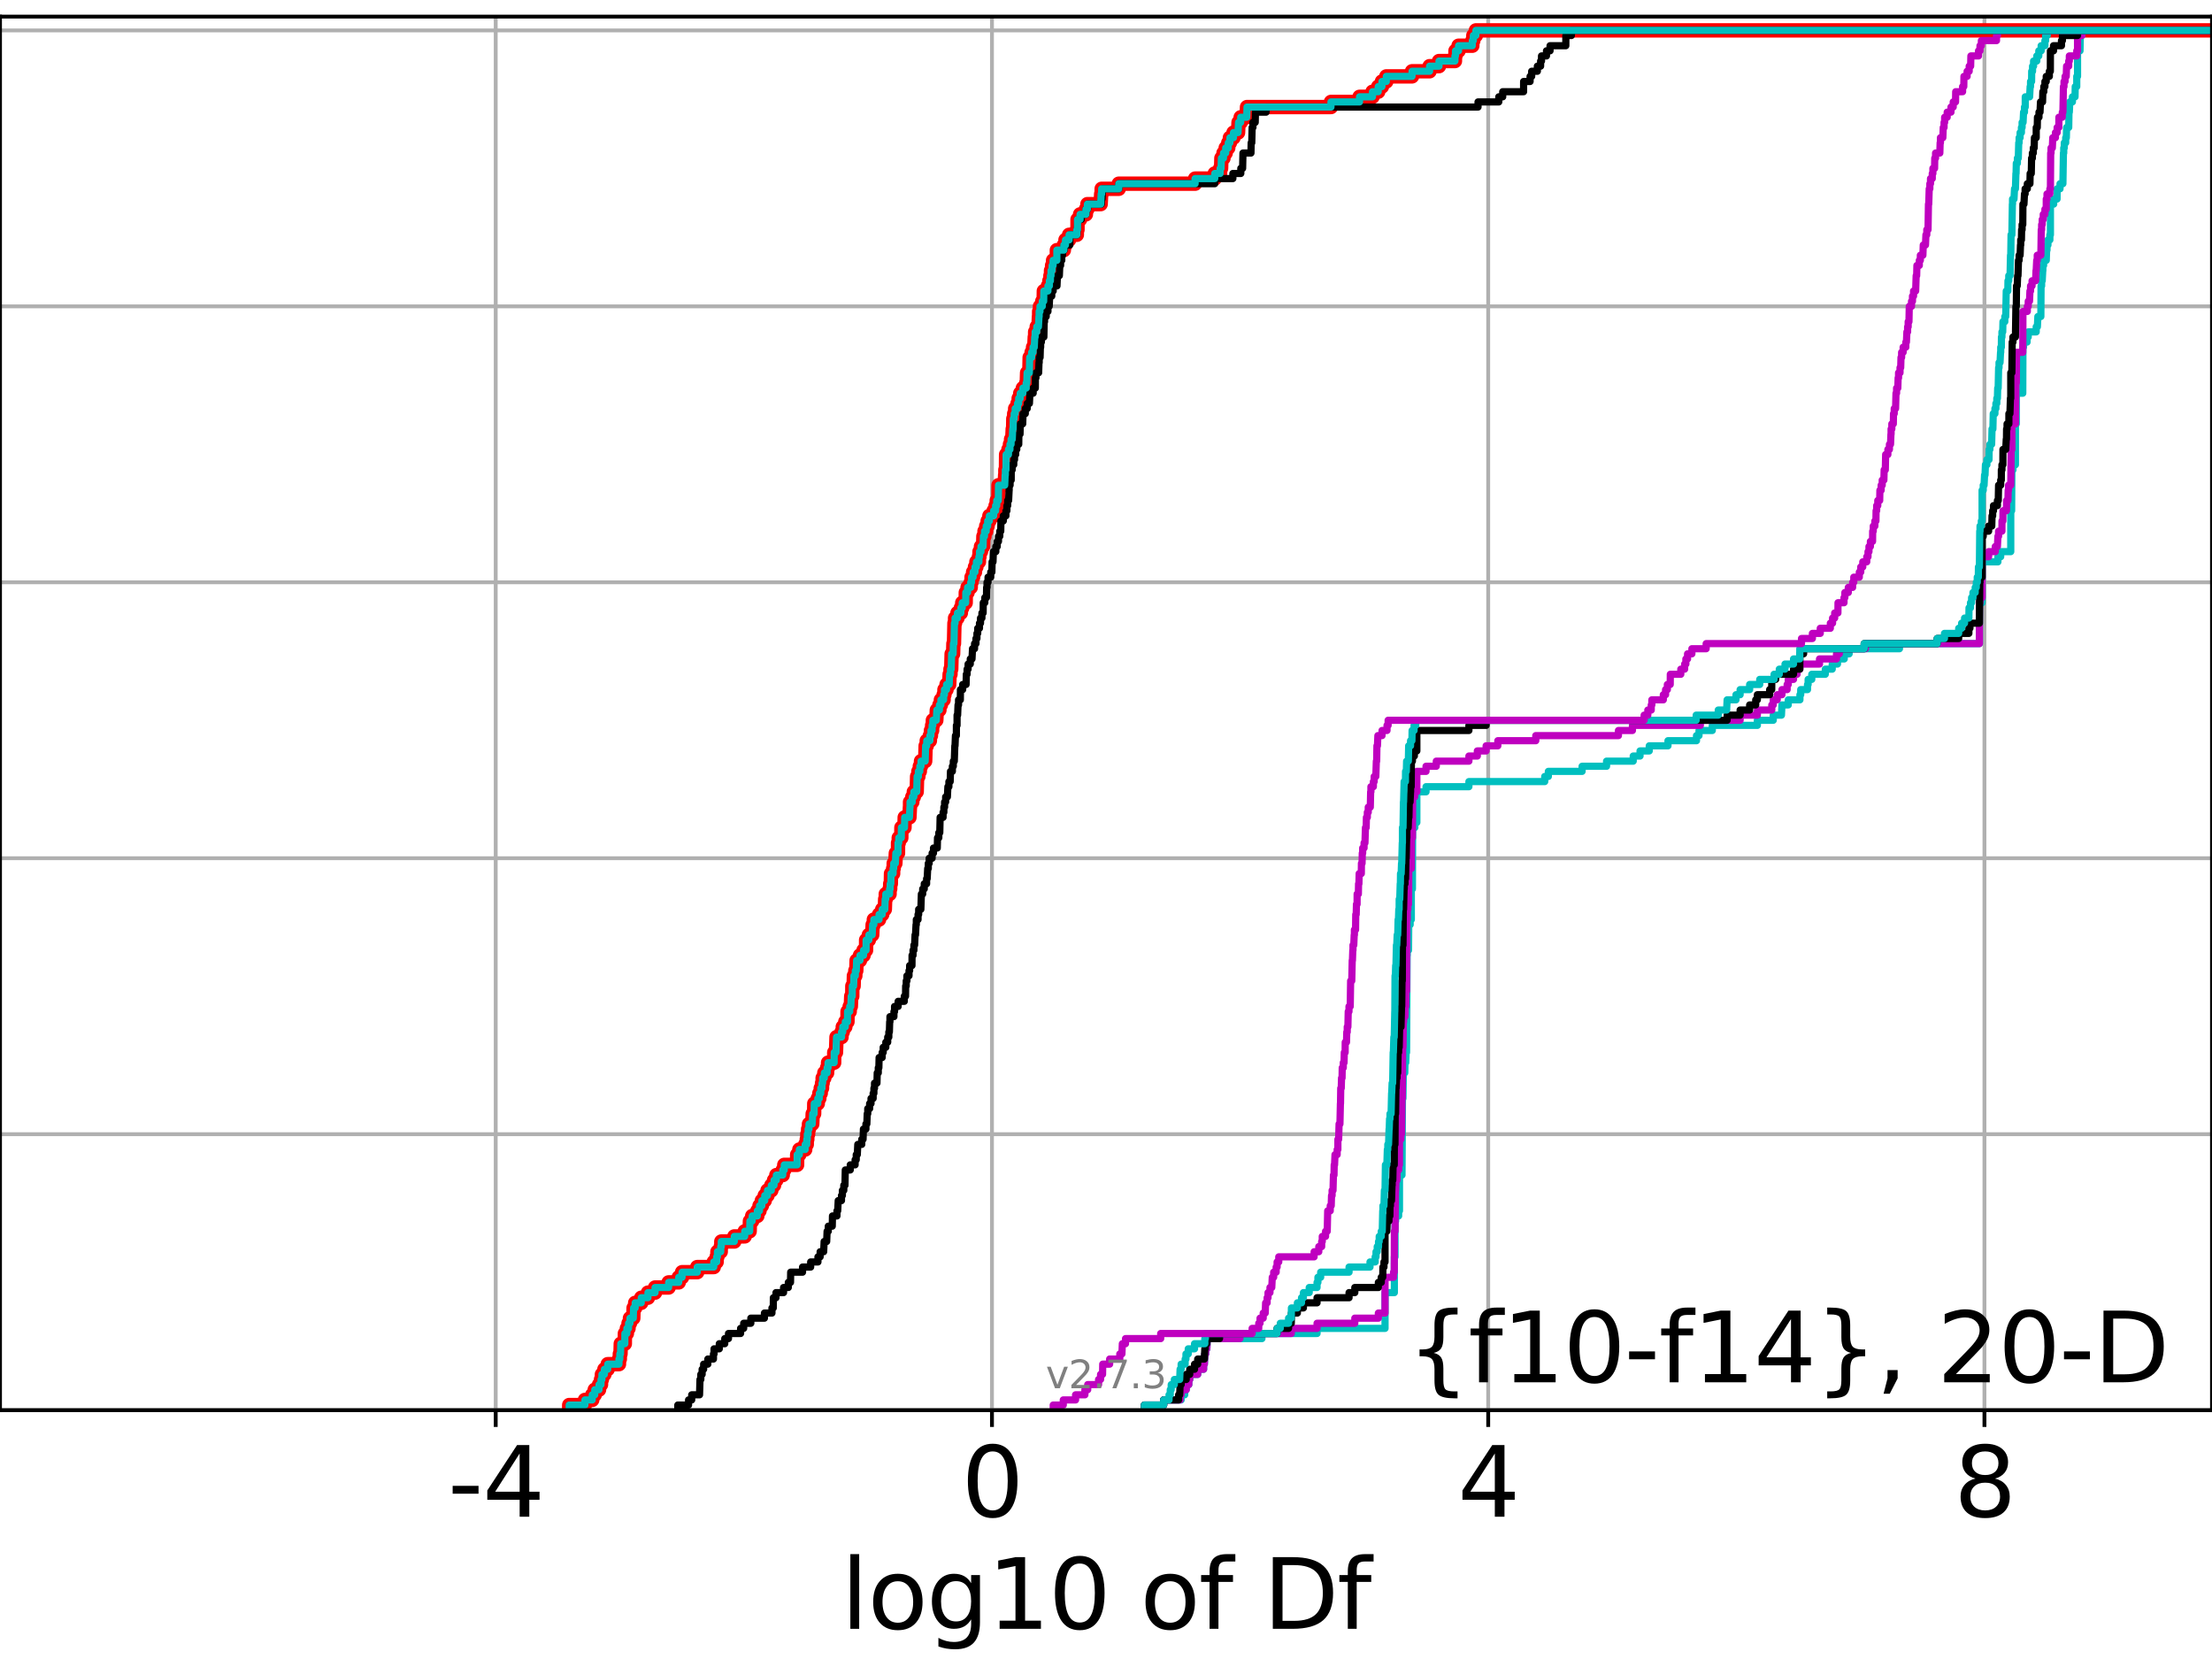 <?xml version="1.0" encoding="utf-8" standalone="no"?>
<!DOCTYPE svg PUBLIC "-//W3C//DTD SVG 1.1//EN"
  "http://www.w3.org/Graphics/SVG/1.1/DTD/svg11.dtd">
<svg xmlns:xlink="http://www.w3.org/1999/xlink" width="460.8pt" height="345.6pt" viewBox="0 0 460.8 345.6" xmlns="http://www.w3.org/2000/svg" version="1.1">
 <defs>
  <style type="text/css">*{stroke-linejoin: round; stroke-linecap: butt}</style>
 </defs>
 <g id="figure_1">
  <g id="patch_1">
   <path d="M 0 345.6 
L 460.8 345.6 
L 460.8 0 
L 0 0 
z
" style="fill: #ffffff"/>
  </g>
  <g id="axes_1">
   <g id="patch_2">
    <path d="M 0 293.76 
L 460.8 293.76 
L 460.8 3.456 
L 0 3.456 
z
" style="fill: #ffffff"/>
   </g>
   <g id="matplotlib.axis_1">
    <g id="xtick_1">
     <g id="line2d_1">
      <path d="M 103.266 293.76 
L 103.266 3.456 
" clip-path="url(#pa348c6d623)" style="fill: none; stroke: #b0b0b0; stroke-width: 0.8; stroke-linecap: square"/>
     </g>
     <g id="line2d_2">
      <defs>
       <path id="m21e64a6e40" d="M 0 0 
L 0 3.5 
" style="stroke: #000000; stroke-width: 0.8"/>
      </defs>
      <g>
       <use xlink:href="#m21e64a6e40" x="103.266" y="293.76" style="stroke: #000000; stroke-width: 0.8"/>
      </g>
     </g>
     <g id="text_1">
      <!-- -4 -->
      <g transform="translate(93.296 315.957) scale(0.2 -0.2)">
       <defs>
        <path id="DejaVuSans-2d" d="M 313 2009 
L 1997 2009 
L 1997 1497 
L 313 1497 
L 313 2009 
z
" transform="scale(0.016)"/>
        <path id="DejaVuSans-34" d="M 2419 4116 
L 825 1625 
L 2419 1625 
L 2419 4116 
z
M 2253 4666 
L 3047 4666 
L 3047 1625 
L 3713 1625 
L 3713 1100 
L 3047 1100 
L 3047 0 
L 2419 0 
L 2419 1100 
L 313 1100 
L 313 1709 
L 2253 4666 
z
" transform="scale(0.016)"/>
       </defs>
       <use xlink:href="#DejaVuSans-2d"/>
       <use xlink:href="#DejaVuSans-34" transform="translate(36.084 0)"/>
      </g>
     </g>
    </g>
    <g id="xtick_2">
     <g id="line2d_3">
      <path d="M 206.644 293.76 
L 206.644 3.456 
" clip-path="url(#pa348c6d623)" style="fill: none; stroke: #b0b0b0; stroke-width: 0.8; stroke-linecap: square"/>
     </g>
     <g id="line2d_4">
      <g>
       <use xlink:href="#m21e64a6e40" x="206.644" y="293.76" style="stroke: #000000; stroke-width: 0.8"/>
      </g>
     </g>
     <g id="text_2">
      <!-- 0 -->
      <g transform="translate(200.281 315.957) scale(0.2 -0.2)">
       <defs>
        <path id="DejaVuSans-30" d="M 2034 4250 
Q 1547 4250 1301 3770 
Q 1056 3291 1056 2328 
Q 1056 1369 1301 889 
Q 1547 409 2034 409 
Q 2525 409 2770 889 
Q 3016 1369 3016 2328 
Q 3016 3291 2770 3770 
Q 2525 4250 2034 4250 
z
M 2034 4750 
Q 2819 4750 3233 4129 
Q 3647 3509 3647 2328 
Q 3647 1150 3233 529 
Q 2819 -91 2034 -91 
Q 1250 -91 836 529 
Q 422 1150 422 2328 
Q 422 3509 836 4129 
Q 1250 4750 2034 4750 
z
" transform="scale(0.016)"/>
       </defs>
       <use xlink:href="#DejaVuSans-30"/>
      </g>
     </g>
    </g>
    <g id="xtick_3">
     <g id="line2d_5">
      <path d="M 310.021 293.76 
L 310.021 3.456 
" clip-path="url(#pa348c6d623)" style="fill: none; stroke: #b0b0b0; stroke-width: 0.8; stroke-linecap: square"/>
     </g>
     <g id="line2d_6">
      <g>
       <use xlink:href="#m21e64a6e40" x="310.021" y="293.76" style="stroke: #000000; stroke-width: 0.8"/>
      </g>
     </g>
     <g id="text_3">
      <!-- 4 -->
      <g transform="translate(303.659 315.957) scale(0.2 -0.2)">
       <use xlink:href="#DejaVuSans-34"/>
      </g>
     </g>
    </g>
    <g id="xtick_4">
     <g id="line2d_7">
      <path d="M 413.399 293.76 
L 413.399 3.456 
" clip-path="url(#pa348c6d623)" style="fill: none; stroke: #b0b0b0; stroke-width: 0.8; stroke-linecap: square"/>
     </g>
     <g id="line2d_8">
      <g>
       <use xlink:href="#m21e64a6e40" x="413.399" y="293.76" style="stroke: #000000; stroke-width: 0.8"/>
      </g>
     </g>
     <g id="text_4">
      <!-- 8 -->
      <g transform="translate(407.037 315.957) scale(0.2 -0.2)">
       <defs>
        <path id="DejaVuSans-38" d="M 2034 2216 
Q 1584 2216 1326 1975 
Q 1069 1734 1069 1313 
Q 1069 891 1326 650 
Q 1584 409 2034 409 
Q 2484 409 2743 651 
Q 3003 894 3003 1313 
Q 3003 1734 2745 1975 
Q 2488 2216 2034 2216 
z
M 1403 2484 
Q 997 2584 770 2862 
Q 544 3141 544 3541 
Q 544 4100 942 4425 
Q 1341 4750 2034 4750 
Q 2731 4750 3128 4425 
Q 3525 4100 3525 3541 
Q 3525 3141 3298 2862 
Q 3072 2584 2669 2484 
Q 3125 2378 3379 2068 
Q 3634 1759 3634 1313 
Q 3634 634 3220 271 
Q 2806 -91 2034 -91 
Q 1263 -91 848 271 
Q 434 634 434 1313 
Q 434 1759 690 2068 
Q 947 2378 1403 2484 
z
M 1172 3481 
Q 1172 3119 1398 2916 
Q 1625 2713 2034 2713 
Q 2441 2713 2670 2916 
Q 2900 3119 2900 3481 
Q 2900 3844 2670 4047 
Q 2441 4250 2034 4250 
Q 1625 4250 1398 4047 
Q 1172 3844 1172 3481 
z
" transform="scale(0.016)"/>
       </defs>
       <use xlink:href="#DejaVuSans-38"/>
      </g>
     </g>
    </g>
    <g id="text_5">
     <!-- log10 of Df -->
     <g transform="translate(175.214 339.313) scale(0.2 -0.2)">
      <defs>
       <path id="DejaVuSans-6c" d="M 603 4863 
L 1178 4863 
L 1178 0 
L 603 0 
L 603 4863 
z
" transform="scale(0.016)"/>
       <path id="DejaVuSans-6f" d="M 1959 3097 
Q 1497 3097 1228 2736 
Q 959 2375 959 1747 
Q 959 1119 1226 758 
Q 1494 397 1959 397 
Q 2419 397 2687 759 
Q 2956 1122 2956 1747 
Q 2956 2369 2687 2733 
Q 2419 3097 1959 3097 
z
M 1959 3584 
Q 2709 3584 3137 3096 
Q 3566 2609 3566 1747 
Q 3566 888 3137 398 
Q 2709 -91 1959 -91 
Q 1206 -91 779 398 
Q 353 888 353 1747 
Q 353 2609 779 3096 
Q 1206 3584 1959 3584 
z
" transform="scale(0.016)"/>
       <path id="DejaVuSans-67" d="M 2906 1791 
Q 2906 2416 2648 2759 
Q 2391 3103 1925 3103 
Q 1463 3103 1205 2759 
Q 947 2416 947 1791 
Q 947 1169 1205 825 
Q 1463 481 1925 481 
Q 2391 481 2648 825 
Q 2906 1169 2906 1791 
z
M 3481 434 
Q 3481 -459 3084 -895 
Q 2688 -1331 1869 -1331 
Q 1566 -1331 1297 -1286 
Q 1028 -1241 775 -1147 
L 775 -588 
Q 1028 -725 1275 -790 
Q 1522 -856 1778 -856 
Q 2344 -856 2625 -561 
Q 2906 -266 2906 331 
L 2906 616 
Q 2728 306 2450 153 
Q 2172 0 1784 0 
Q 1141 0 747 490 
Q 353 981 353 1791 
Q 353 2603 747 3093 
Q 1141 3584 1784 3584 
Q 2172 3584 2450 3431 
Q 2728 3278 2906 2969 
L 2906 3500 
L 3481 3500 
L 3481 434 
z
" transform="scale(0.016)"/>
       <path id="DejaVuSans-31" d="M 794 531 
L 1825 531 
L 1825 4091 
L 703 3866 
L 703 4441 
L 1819 4666 
L 2450 4666 
L 2450 531 
L 3481 531 
L 3481 0 
L 794 0 
L 794 531 
z
" transform="scale(0.016)"/>
       <path id="DejaVuSans-20" transform="scale(0.016)"/>
       <path id="DejaVuSans-66" d="M 2375 4863 
L 2375 4384 
L 1825 4384 
Q 1516 4384 1395 4259 
Q 1275 4134 1275 3809 
L 1275 3500 
L 2222 3500 
L 2222 3053 
L 1275 3053 
L 1275 0 
L 697 0 
L 697 3053 
L 147 3053 
L 147 3500 
L 697 3500 
L 697 3744 
Q 697 4328 969 4595 
Q 1241 4863 1831 4863 
L 2375 4863 
z
" transform="scale(0.016)"/>
       <path id="DejaVuSans-44" d="M 1259 4147 
L 1259 519 
L 2022 519 
Q 2988 519 3436 956 
Q 3884 1394 3884 2338 
Q 3884 3275 3436 3711 
Q 2988 4147 2022 4147 
L 1259 4147 
z
M 628 4666 
L 1925 4666 
Q 3281 4666 3915 4102 
Q 4550 3538 4550 2338 
Q 4550 1131 3912 565 
Q 3275 0 1925 0 
L 628 0 
L 628 4666 
z
" transform="scale(0.016)"/>
      </defs>
      <use xlink:href="#DejaVuSans-6c"/>
      <use xlink:href="#DejaVuSans-6f" transform="translate(27.783 0)"/>
      <use xlink:href="#DejaVuSans-67" transform="translate(88.965 0)"/>
      <use xlink:href="#DejaVuSans-31" transform="translate(152.441 0)"/>
      <use xlink:href="#DejaVuSans-30" transform="translate(216.064 0)"/>
      <use xlink:href="#DejaVuSans-20" transform="translate(279.688 0)"/>
      <use xlink:href="#DejaVuSans-6f" transform="translate(311.475 0)"/>
      <use xlink:href="#DejaVuSans-66" transform="translate(372.656 0)"/>
      <use xlink:href="#DejaVuSans-20" transform="translate(407.861 0)"/>
      <use xlink:href="#DejaVuSans-44" transform="translate(439.648 0)"/>
      <use xlink:href="#DejaVuSans-66" transform="translate(516.65 0)"/>
     </g>
    </g>
   </g>
   <g id="matplotlib.axis_2">
    <g id="ytick_1">
     <g id="line2d_9">
      <path d="M 0 293.76 
L 460.8 293.76 
" clip-path="url(#pa348c6d623)" style="fill: none; stroke: #b0b0b0; stroke-width: 0.8; stroke-linecap: square"/>
     </g>
     <g id="line2d_10">
      <defs>
       <path id="m9264ab7e60" d="M 0 0 
L -3.5 0 
" style="stroke: #000000; stroke-width: 0.8"/>
      </defs>
      <g>
       <use xlink:href="#m9264ab7e60" x="0" y="293.76" style="stroke: #000000; stroke-width: 0.8"/>
      </g>
     </g>
    </g>
    <g id="ytick_2">
     <g id="line2d_11">
      <path d="M 0 236.274 
L 460.8 236.274 
" clip-path="url(#pa348c6d623)" style="fill: none; stroke: #b0b0b0; stroke-width: 0.8; stroke-linecap: square"/>
     </g>
     <g id="line2d_12">
      <g>
       <use xlink:href="#m9264ab7e60" x="0" y="236.274" style="stroke: #000000; stroke-width: 0.8"/>
      </g>
     </g>
    </g>
    <g id="ytick_3">
     <g id="line2d_13">
      <path d="M 0 178.788 
L 460.8 178.788 
" clip-path="url(#pa348c6d623)" style="fill: none; stroke: #b0b0b0; stroke-width: 0.8; stroke-linecap: square"/>
     </g>
     <g id="line2d_14">
      <g>
       <use xlink:href="#m9264ab7e60" x="0" y="178.788" style="stroke: #000000; stroke-width: 0.8"/>
      </g>
     </g>
    </g>
    <g id="ytick_4">
     <g id="line2d_15">
      <path d="M 0 121.302 
L 460.8 121.302 
" clip-path="url(#pa348c6d623)" style="fill: none; stroke: #b0b0b0; stroke-width: 0.8; stroke-linecap: square"/>
     </g>
     <g id="line2d_16">
      <g>
       <use xlink:href="#m9264ab7e60" x="0" y="121.302" style="stroke: #000000; stroke-width: 0.8"/>
      </g>
     </g>
    </g>
    <g id="ytick_5">
     <g id="line2d_17">
      <path d="M 0 63.816 
L 460.8 63.816 
" clip-path="url(#pa348c6d623)" style="fill: none; stroke: #b0b0b0; stroke-width: 0.8; stroke-linecap: square"/>
     </g>
     <g id="line2d_18">
      <g>
       <use xlink:href="#m9264ab7e60" x="0" y="63.816" style="stroke: #000000; stroke-width: 0.8"/>
      </g>
     </g>
    </g>
    <g id="ytick_6">
     <g id="line2d_19">
      <path d="M 0 6.33 
L 460.8 6.33 
" clip-path="url(#pa348c6d623)" style="fill: none; stroke: #b0b0b0; stroke-width: 0.8; stroke-linecap: square"/>
     </g>
     <g id="line2d_20">
      <g>
       <use xlink:href="#m9264ab7e60" x="0" y="6.33" style="stroke: #000000; stroke-width: 0.8"/>
      </g>
     </g>
    </g>
   </g>
   <g id="line2d_21">
    <path d="M 118.574 293.76 
L 118.574 292.695 
L 121.849 292.695 
L 121.849 291.631 
L 123.374 291.631 
L 123.374 290.566 
L 123.898 290.566 
L 123.898 289.502 
L 124.792 289.502 
L 124.792 288.437 
L 125.201 288.437 
L 125.201 287.373 
L 125.39 287.373 
L 125.39 286.308 
L 125.911 286.308 
L 125.911 285.244 
L 126.596 285.244 
L 126.596 284.179 
L 128.944 284.179 
L 128.944 283.114 
L 129.121 283.114 
L 129.121 282.05 
L 129.264 282.05 
L 129.319 279.921 
L 130.164 279.921 
L 130.173 277.792 
L 130.589 277.792 
L 130.589 276.727 
L 130.935 276.727 
L 130.935 275.663 
L 131.232 275.663 
L 131.232 274.598 
L 131.924 274.598 
L 131.989 272.469 
L 132.32 272.469 
L 132.32 271.404 
L 133.584 271.404 
L 133.584 270.34 
L 134.981 270.34 
L 134.981 269.275 
L 136.462 269.275 
L 136.462 268.211 
L 139.285 268.211 
L 139.285 267.146 
L 141.393 267.146 
L 141.393 266.082 
L 142.09 266.082 
L 142.09 265.017 
L 145.246 265.017 
L 145.246 263.952 
L 148.687 263.952 
L 148.687 262.888 
L 149.289 262.888 
L 149.289 261.823 
L 149.448 261.823 
L 149.448 260.759 
L 150.143 260.759 
L 150.143 259.694 
L 150.259 259.694 
L 150.259 258.63 
L 152.969 258.63 
L 152.969 257.565 
L 155.134 257.565 
L 155.134 256.501 
L 156.168 256.501 
L 156.224 254.371 
L 156.695 254.371 
L 156.695 253.307 
L 157.768 253.307 
L 157.768 252.242 
L 158.218 252.242 
L 158.218 251.178 
L 158.708 251.178 
L 158.708 250.113 
L 159.308 250.113 
L 159.308 249.049 
L 159.882 249.049 
L 159.882 247.984 
L 160.681 247.984 
L 160.681 246.92 
L 161.251 246.92 
L 161.251 245.855 
L 161.725 245.855 
L 161.725 244.79 
L 163.061 244.79 
L 163.061 243.726 
L 163.379 243.726 
L 163.379 242.661 
L 166.049 242.661 
L 166.064 240.532 
L 166.519 240.532 
L 166.519 239.468 
L 167.737 239.468 
L 167.737 238.403 
L 168.063 238.403 
L 168.063 237.339 
L 168.175 237.339 
L 168.175 236.274 
L 168.346 236.274 
L 168.346 235.21 
L 168.526 235.21 
L 168.526 234.145 
L 169.208 234.145 
L 169.3 232.016 
L 169.599 232.016 
L 169.626 229.887 
L 170.359 229.887 
L 170.359 228.822 
L 170.682 228.822 
L 170.682 227.758 
L 170.974 227.758 
L 170.974 226.693 
L 171.246 226.693 
L 171.246 225.629 
L 171.373 225.629 
L 171.373 224.564 
L 171.721 224.564 
L 171.721 223.499 
L 172.301 223.499 
L 172.301 222.435 
L 172.499 222.435 
L 172.499 221.37 
L 173.77 221.37 
L 173.786 219.241 
L 174.15 219.241 
L 174.261 216.048 
L 175.309 216.048 
L 175.309 214.983 
L 175.564 214.983 
L 175.564 213.918 
L 176.093 213.918 
L 176.093 212.854 
L 176.542 212.854 
L 176.556 210.725 
L 177.009 210.725 
L 177.009 209.66 
L 177.244 209.66 
L 177.325 207.531 
L 177.542 207.531 
L 177.557 205.402 
L 177.825 205.402 
L 177.887 203.273 
L 178.181 203.273 
L 178.181 202.208 
L 178.379 202.208 
L 178.446 200.079 
L 179.152 200.079 
L 179.152 199.015 
L 179.896 199.015 
L 179.896 197.95 
L 180.414 197.95 
L 180.428 195.821 
L 180.999 195.821 
L 180.999 194.756 
L 181.698 194.756 
L 181.79 192.627 
L 182.037 192.627 
L 182.037 191.563 
L 183.125 191.563 
L 183.125 190.498 
L 183.783 190.498 
L 183.783 189.434 
L 184.326 189.434 
L 184.397 187.305 
L 184.522 187.305 
L 184.522 186.24 
L 185.315 186.24 
L 185.315 185.175 
L 185.443 185.175 
L 185.443 184.111 
L 185.576 184.111 
L 185.614 181.982 
L 186.057 181.982 
L 186.057 180.917 
L 186.174 180.917 
L 186.174 179.853 
L 186.523 179.853 
L 186.62 177.724 
L 187.071 177.724 
L 187.076 175.594 
L 187.226 175.594 
L 187.226 174.53 
L 187.758 174.53 
L 187.776 172.401 
L 188.423 172.401 
L 188.467 170.272 
L 189.455 170.272 
L 189.553 168.143 
L 189.578 168.143 
L 189.578 167.078 
L 190.049 167.078 
L 190.049 166.013 
L 190.366 166.013 
L 190.366 164.949 
L 190.963 164.949 
L 191.053 161.755 
L 191.317 161.755 
L 191.317 160.691 
L 191.616 160.691 
L 191.616 159.626 
L 191.861 159.626 
L 191.861 158.562 
L 192.728 158.562 
L 192.83 155.368 
L 193.056 155.368 
L 193.056 154.303 
L 193.713 154.303 
L 193.713 153.239 
L 193.931 153.239 
L 193.931 152.174 
L 194.18 152.174 
L 194.18 151.11 
L 194.331 151.11 
L 194.331 150.045 
L 195.048 150.045 
L 195.157 147.916 
L 195.699 147.916 
L 195.699 146.851 
L 196.003 146.851 
L 196.003 145.787 
L 196.574 145.787 
L 196.574 144.722 
L 196.748 144.722 
L 196.748 143.658 
L 197.18 143.658 
L 197.18 142.593 
L 197.737 142.593 
L 197.827 140.464 
L 198.004 140.464 
L 198.004 139.4 
L 198.157 139.4 
L 198.243 136.206 
L 198.554 136.206 
L 198.61 134.077 
L 198.73 134.077 
L 198.829 129.819 
L 198.957 129.819 
L 198.957 128.754 
L 199.455 128.754 
L 199.455 127.69 
L 200.165 127.69 
L 200.165 126.625 
L 200.452 126.625 
L 200.452 125.56 
L 201.172 125.56 
L 201.192 123.431 
L 201.56 123.431 
L 201.56 122.367 
L 202.223 122.367 
L 202.223 121.302 
L 202.39 121.302 
L 202.39 120.238 
L 202.716 120.238 
L 202.716 119.173 
L 203.108 119.173 
L 203.108 118.109 
L 203.399 118.109 
L 203.399 117.044 
L 203.928 117.044 
L 203.928 115.979 
L 204.048 115.979 
L 204.048 114.915 
L 204.355 114.915 
L 204.355 113.85 
L 204.799 113.85 
L 204.86 111.721 
L 205.089 111.721 
L 205.089 110.657 
L 205.445 110.657 
L 205.445 109.592 
L 205.747 109.592 
L 205.747 108.528 
L 206.105 108.528 
L 206.105 107.463 
L 206.996 107.463 
L 206.996 106.398 
L 207.405 106.398 
L 207.405 105.334 
L 207.636 105.334 
L 207.636 104.269 
L 207.968 104.269 
L 208.009 101.076 
L 209.301 101.076 
L 209.389 98.947 
L 209.435 98.947 
L 209.435 97.882 
L 209.558 97.882 
L 209.59 94.688 
L 210.081 94.688 
L 210.081 93.624 
L 210.393 93.624 
L 210.393 92.559 
L 210.622 92.559 
L 210.622 91.495 
L 210.87 91.495 
L 210.969 89.366 
L 211.054 89.366 
L 211.088 87.236 
L 211.272 87.236 
L 211.272 86.172 
L 211.476 86.172 
L 211.476 85.107 
L 211.966 85.107 
L 211.966 84.043 
L 212.21 84.043 
L 212.21 82.978 
L 212.536 82.978 
L 212.536 81.914 
L 213.081 81.914 
L 213.081 80.849 
L 213.772 80.849 
L 213.772 79.785 
L 213.896 79.785 
L 213.963 77.655 
L 214.432 77.655 
L 214.496 74.462 
L 214.902 74.462 
L 214.902 73.397 
L 215.205 73.397 
L 215.205 72.333 
L 215.456 72.333 
L 215.561 70.204 
L 215.637 70.204 
L 215.637 69.139 
L 215.967 69.139 
L 215.967 68.074 
L 216.323 68.074 
L 216.432 65.945 
L 216.471 65.945 
L 216.471 64.881 
L 216.646 64.881 
L 216.646 63.816 
L 217.125 63.816 
L 217.125 62.752 
L 217.415 62.752 
L 217.45 60.623 
L 218.302 60.623 
L 218.302 59.558 
L 218.604 59.558 
L 218.604 58.493 
L 218.819 58.493 
L 218.819 57.429 
L 218.945 57.429 
L 218.945 56.364 
L 219.17 56.364 
L 219.17 55.3 
L 219.376 55.3 
L 219.376 54.235 
L 220.162 54.235 
L 220.162 52.106 
L 221.62 52.106 
L 221.62 51.042 
L 221.957 51.042 
L 221.957 49.977 
L 222.711 49.977 
L 222.711 48.912 
L 224.327 48.912 
L 224.327 47.848 
L 224.463 47.848 
L 224.468 45.719 
L 224.999 45.719 
L 224.999 44.654 
L 226.211 44.654 
L 226.211 43.59 
L 226.524 43.59 
L 226.524 42.525 
L 229.287 42.525 
L 229.396 40.396 
L 229.496 40.396 
L 229.496 39.331 
L 233.06 39.331 
L 233.06 38.267 
L 248.962 38.267 
L 248.962 37.202 
L 253.051 37.202 
L 253.051 36.138 
L 254.173 36.138 
L 254.173 35.073 
L 254.377 35.073 
L 254.437 32.944 
L 254.876 32.944 
L 254.876 31.88 
L 255.335 31.88 
L 255.335 30.815 
L 255.867 30.815 
L 255.867 29.75 
L 256.211 29.75 
L 256.211 28.686 
L 256.961 28.686 
L 256.961 27.621 
L 257.909 27.621 
L 258.009 25.492 
L 258.456 25.492 
L 258.456 24.428 
L 259.708 24.428 
L 259.778 22.299 
L 277.263 22.299 
L 277.263 21.234 
L 283.214 21.234 
L 283.214 20.17 
L 285.92 20.17 
L 285.92 19.105 
L 287.109 19.105 
L 287.109 18.04 
L 287.884 18.04 
L 287.884 16.976 
L 288.793 16.976 
L 288.793 15.911 
L 294.151 15.911 
L 294.151 14.847 
L 297.809 14.847 
L 297.809 13.782 
L 299.772 13.782 
L 299.772 12.718 
L 303.091 12.718 
L 303.091 11.653 
L 303.204 11.653 
L 303.204 10.589 
L 303.844 10.589 
L 303.844 9.524 
L 306.711 9.524 
L 306.711 8.459 
L 306.923 8.459 
L 306.923 7.395 
L 307.452 7.395 
L 307.452 6.33 
L 307.452 6.33 
L 460.8 6.33 
L 460.8 6.33 
" clip-path="url(#pa348c6d623)" style="fill: none; stroke: #ff0000; stroke-width: 3; stroke-linecap: square"/>
   </g>
   <g id="line2d_22">
    <path d="M 238.389 293.76 
L 238.389 292.695 
L 242.411 292.695 
L 242.411 291.631 
L 246.054 291.631 
L 246.054 290.566 
L 246.79 290.566 
L 246.79 289.502 
L 247.113 289.502 
L 247.113 288.437 
L 247.652 288.437 
L 247.652 287.373 
L 247.842 287.373 
L 247.842 286.308 
L 249.502 286.308 
L 249.502 285.244 
L 250.732 285.244 
L 250.732 284.179 
L 250.891 284.179 
L 250.987 282.05 
L 251.159 282.05 
L 251.159 280.985 
L 251.402 280.985 
L 251.512 278.856 
L 262.886 278.856 
L 262.886 277.792 
L 274.365 277.792 
L 274.365 276.727 
L 288.528 276.727 
L 288.528 269.275 
L 290.468 269.275 
L 290.468 261.823 
L 290.611 261.823 
L 290.611 254.371 
L 290.735 254.371 
L 290.735 253.307 
L 291.363 253.307 
L 291.363 252.242 
L 291.535 252.242 
L 291.535 244.79 
L 292.061 244.79 
L 292.154 228.822 
L 292.257 228.822 
L 292.333 223.499 
L 292.64 223.499 
L 292.685 221.37 
L 292.842 221.37 
L 292.922 219.241 
L 293.013 219.241 
L 293.122 199.015 
L 293.161 199.015 
L 293.161 197.95 
L 293.422 197.95 
L 293.463 192.627 
L 293.76 192.627 
L 293.76 191.563 
L 294.003 191.563 
L 294.003 185.175 
L 294.233 185.175 
L 294.273 172.401 
L 294.733 172.401 
L 294.733 171.336 
L 295.156 171.336 
L 295.156 164.949 
L 297.067 164.949 
L 297.067 163.884 
L 305.999 163.884 
L 305.999 162.82 
L 321.794 162.82 
L 321.794 161.755 
L 322.549 161.755 
L 322.549 160.691 
L 329.582 160.691 
L 329.582 159.626 
L 334.674 159.626 
L 334.674 158.562 
L 340.23 158.562 
L 340.23 157.497 
L 341.65 157.497 
L 341.65 156.432 
L 343.572 156.432 
L 343.572 155.368 
L 347.469 155.368 
L 347.469 154.303 
L 353.409 154.303 
L 353.409 153.239 
L 353.933 153.239 
L 353.933 152.174 
L 356.704 152.174 
L 356.704 151.11 
L 366.09 151.11 
L 366.09 150.045 
L 369.401 150.045 
L 369.401 148.981 
L 371.108 148.981 
L 371.212 146.851 
L 372.531 146.851 
L 372.531 145.787 
L 374.957 145.787 
L 374.957 144.722 
L 375.121 144.722 
L 375.121 143.658 
L 376.537 143.658 
L 376.537 142.593 
L 376.667 142.593 
L 376.667 141.529 
L 377.426 141.529 
L 377.426 140.464 
L 380.241 140.464 
L 380.241 139.4 
L 381.686 139.4 
L 381.686 138.335 
L 382.784 138.335 
L 382.784 137.27 
L 384.191 137.27 
L 384.191 136.206 
L 385.212 136.206 
L 385.212 135.141 
L 395.694 135.141 
L 395.694 134.077 
L 412.344 134.077 
L 412.344 125.56 
L 412.904 125.56 
L 412.904 117.044 
L 416.2 117.044 
L 416.2 115.979 
L 416.781 115.979 
L 416.781 114.915 
L 418.877 114.915 
L 418.877 106.398 
L 419.06 106.398 
L 419.106 97.882 
L 419.336 97.882 
L 419.336 96.817 
L 419.851 96.817 
L 419.851 88.301 
L 420.034 88.301 
L 420.034 81.914 
L 421.381 81.914 
L 421.414 72.333 
L 421.539 72.333 
L 421.539 71.268 
L 422.271 71.268 
L 422.271 70.204 
L 422.518 70.204 
L 422.518 69.139 
L 424.179 69.139 
L 424.179 68.074 
L 424.424 68.074 
L 424.522 65.945 
L 425.148 65.945 
L 425.19 59.558 
L 425.308 59.558 
L 425.308 58.493 
L 425.432 58.493 
L 425.54 56.364 
L 425.566 56.364 
L 425.566 55.3 
L 425.721 55.3 
L 425.721 54.235 
L 426.276 54.235 
L 426.35 52.106 
L 426.428 52.106 
L 426.428 51.042 
L 426.625 51.042 
L 426.625 49.977 
L 427.025 49.977 
L 427.025 48.912 
L 427.14 48.912 
L 427.14 42.525 
L 427.822 42.525 
L 427.822 41.461 
L 428.523 41.461 
L 428.539 39.331 
L 429.14 39.331 
L 429.14 38.267 
L 429.741 38.267 
L 429.849 31.88 
L 429.912 31.88 
L 429.912 30.815 
L 430.026 30.815 
L 430.026 29.75 
L 430.32 29.75 
L 430.32 28.686 
L 430.459 28.686 
L 430.507 26.557 
L 430.952 26.557 
L 431.006 23.363 
L 431.079 23.363 
L 431.174 21.234 
L 431.722 21.234 
L 431.722 20.17 
L 432.269 20.17 
L 432.309 18.04 
L 432.625 18.04 
L 432.625 15.911 
L 432.79 15.911 
L 432.79 10.589 
L 433.303 10.589 
L 433.369 7.395 
L 433.693 7.395 
L 433.693 6.33 
L 433.693 6.33 
L 460.8 6.33 
L 460.8 6.33 
" clip-path="url(#pa348c6d623)" style="fill: none; stroke: #00bfbf; stroke-width: 1.5; stroke-linecap: square"/>
   </g>
   <g id="line2d_23">
    <path d="M 238.389 293.76 
L 238.389 292.695 
L 242.411 292.695 
L 242.411 291.631 
L 245.826 291.631 
L 245.826 290.566 
L 246.054 290.566 
L 246.054 289.502 
L 247.113 289.502 
L 247.113 288.437 
L 247.652 288.437 
L 247.652 287.373 
L 247.842 287.373 
L 247.842 286.308 
L 249.502 286.308 
L 249.502 285.244 
L 250.732 285.244 
L 250.732 284.179 
L 250.891 284.179 
L 250.987 282.05 
L 251.159 282.05 
L 251.159 280.985 
L 251.402 280.985 
L 251.512 278.856 
L 258.296 278.856 
L 258.296 277.792 
L 268.998 277.792 
L 268.998 276.727 
L 274.365 276.727 
L 274.365 275.663 
L 282.231 275.663 
L 282.231 274.598 
L 287.137 274.598 
L 287.137 273.533 
L 288.528 273.533 
L 288.528 266.082 
L 290.297 266.082 
L 290.297 265.017 
L 290.449 265.017 
L 290.468 256.501 
L 290.611 256.501 
L 290.701 247.984 
L 290.735 247.984 
L 290.797 245.855 
L 291.02 245.855 
L 291.026 243.726 
L 291.376 243.726 
L 291.376 242.661 
L 291.517 242.661 
L 291.535 237.339 
L 291.822 237.339 
L 291.822 236.274 
L 291.957 236.274 
L 292.061 228.822 
L 292.123 228.822 
L 292.201 218.177 
L 292.269 218.177 
L 292.333 212.854 
L 292.406 212.854 
L 292.406 211.789 
L 292.685 211.789 
L 292.711 209.66 
L 292.842 209.66 
L 292.885 206.467 
L 293.013 206.467 
L 293.071 191.563 
L 293.155 191.563 
L 293.161 189.434 
L 293.288 189.434 
L 293.288 188.369 
L 293.422 188.369 
L 293.479 180.917 
L 294.003 180.917 
L 294.021 174.53 
L 294.233 174.53 
L 294.273 166.013 
L 294.69 166.013 
L 294.69 164.949 
L 295.156 164.949 
L 295.156 160.691 
L 297.067 160.691 
L 297.067 159.626 
L 299.205 159.626 
L 299.205 158.562 
L 305.999 158.562 
L 305.999 157.497 
L 307.755 157.497 
L 307.755 156.432 
L 309.588 156.432 
L 309.588 155.368 
L 312.024 155.368 
L 312.024 154.303 
L 319.933 154.303 
L 319.933 153.239 
L 337.153 153.239 
L 337.153 152.174 
L 340.067 152.174 
L 340.067 151.11 
L 354.215 151.11 
L 354.215 150.045 
L 362.499 150.045 
L 362.499 148.981 
L 366.09 148.981 
L 366.09 147.916 
L 369.096 147.916 
L 369.096 146.851 
L 369.401 146.851 
L 369.401 145.787 
L 370.229 145.787 
L 370.229 144.722 
L 371.212 144.722 
L 371.212 143.658 
L 372.294 143.658 
L 372.294 142.593 
L 372.531 142.593 
L 372.531 141.529 
L 373.622 141.529 
L 373.622 140.464 
L 374.368 140.464 
L 374.368 139.4 
L 374.957 139.4 
L 374.957 138.335 
L 379.035 138.335 
L 379.035 137.27 
L 382.576 137.27 
L 382.576 136.206 
L 383.164 136.206 
L 383.164 135.141 
L 388.608 135.141 
L 388.608 134.077 
L 412.344 134.077 
L 412.344 125.56 
L 412.476 125.56 
L 412.476 124.496 
L 412.904 124.496 
L 412.904 115.979 
L 414.267 115.979 
L 414.267 114.915 
L 415.651 114.915 
L 415.651 113.85 
L 416.098 113.85 
L 416.2 111.721 
L 416.341 111.721 
L 416.341 110.657 
L 417.041 110.657 
L 417.05 108.528 
L 417.236 108.528 
L 417.253 106.398 
L 417.987 106.398 
L 418.009 104.269 
L 418.29 104.269 
L 418.341 102.14 
L 418.416 102.14 
L 418.416 101.076 
L 418.877 101.076 
L 418.959 93.624 
L 419.106 93.624 
L 419.106 88.301 
L 419.851 88.301 
L 419.95 79.785 
L 420.034 79.785 
L 420.08 73.397 
L 421.381 73.397 
L 421.414 64.881 
L 422.327 64.881 
L 422.327 63.816 
L 422.518 63.816 
L 422.518 62.752 
L 422.782 62.752 
L 422.873 60.623 
L 423.002 60.623 
L 423.002 59.558 
L 423.313 59.558 
L 423.313 58.493 
L 424.057 58.493 
L 424.138 56.364 
L 424.179 56.364 
L 424.283 54.235 
L 424.396 54.235 
L 424.396 53.171 
L 425.148 53.171 
L 425.232 47.848 
L 425.308 47.848 
L 425.308 46.783 
L 425.432 46.783 
L 425.432 45.719 
L 425.646 45.719 
L 425.646 44.654 
L 425.992 44.654 
L 425.992 43.59 
L 426.267 43.59 
L 426.276 41.461 
L 426.428 41.461 
L 426.428 40.396 
L 427.025 40.396 
L 427.025 39.331 
L 427.14 39.331 
L 427.195 31.88 
L 427.27 31.88 
L 427.27 30.815 
L 427.538 30.815 
L 427.628 28.686 
L 428.183 28.686 
L 428.183 27.621 
L 428.539 27.621 
L 428.539 26.557 
L 428.892 26.557 
L 428.903 24.428 
L 429.614 24.428 
L 429.614 23.363 
L 429.741 23.363 
L 429.849 18.04 
L 429.97 18.04 
L 429.97 16.976 
L 430.191 16.976 
L 430.191 15.911 
L 430.435 15.911 
L 430.507 13.782 
L 430.952 13.782 
L 430.952 12.718 
L 431.079 12.718 
L 431.079 11.653 
L 432.625 11.653 
L 432.625 10.589 
L 432.79 10.589 
L 432.79 7.395 
L 433.693 7.395 
L 433.693 6.33 
L 433.693 6.33 
L 460.8 6.33 
L 460.8 6.33 
" clip-path="url(#pa348c6d623)" style="fill: none; stroke: #bf00bf; stroke-width: 1.5; stroke-linecap: square"/>
   </g>
   <g id="line2d_24">
    <path d="M 238.389 293.76 
L 238.389 292.695 
L 242.411 292.695 
L 242.411 291.631 
L 245.525 291.631 
L 245.525 290.566 
L 245.75 290.566 
L 245.836 288.437 
L 246.054 288.437 
L 246.054 287.373 
L 247.113 287.373 
L 247.113 286.308 
L 247.842 286.308 
L 247.842 285.244 
L 248.842 285.244 
L 248.842 284.179 
L 249.502 284.179 
L 249.502 283.114 
L 250.891 283.114 
L 250.987 280.985 
L 251.076 280.985 
L 251.076 279.921 
L 251.402 279.921 
L 251.402 278.856 
L 254.052 278.856 
L 254.052 277.792 
L 266.046 277.792 
L 266.046 276.727 
L 268.434 276.727 
L 268.434 275.663 
L 268.998 275.663 
L 269.027 273.533 
L 270.267 273.533 
L 270.267 272.469 
L 271.524 272.469 
L 271.524 271.404 
L 274.365 271.404 
L 274.365 270.34 
L 281.033 270.34 
L 281.033 269.275 
L 282.231 269.275 
L 282.231 268.211 
L 287.137 268.211 
L 287.137 267.146 
L 287.74 267.146 
L 287.74 266.082 
L 288.048 266.082 
L 288.089 263.952 
L 288.306 263.952 
L 288.306 262.888 
L 288.528 262.888 
L 288.528 256.501 
L 288.908 256.501 
L 288.985 254.371 
L 289.343 254.371 
L 289.343 253.307 
L 289.536 253.307 
L 289.562 251.178 
L 289.652 251.178 
L 289.652 250.113 
L 289.869 250.113 
L 289.974 246.92 
L 290.005 246.92 
L 290.005 245.855 
L 290.146 245.855 
L 290.204 242.661 
L 290.449 242.661 
L 290.468 238.403 
L 290.599 238.403 
L 290.645 232.016 
L 290.726 232.016 
L 290.797 226.693 
L 290.843 226.693 
L 290.931 224.564 
L 291.026 224.564 
L 291.026 223.499 
L 291.167 223.499 
L 291.251 219.241 
L 291.36 219.241 
L 291.36 218.177 
L 291.477 218.177 
L 291.563 213.918 
L 291.852 213.918 
L 291.963 209.66 
L 292.001 209.66 
L 292.061 204.337 
L 292.123 204.337 
L 292.154 196.886 
L 292.268 196.886 
L 292.335 189.434 
L 292.388 189.434 
L 292.492 185.175 
L 292.529 185.175 
L 292.529 184.111 
L 292.685 184.111 
L 292.685 183.046 
L 292.8 183.046 
L 292.885 178.788 
L 292.933 178.788 
L 293.03 174.53 
L 293.07 174.53 
L 293.071 172.401 
L 293.349 172.401 
L 293.422 170.272 
L 293.504 170.272 
L 293.573 167.078 
L 293.738 167.078 
L 293.842 164.949 
L 293.856 164.949 
L 293.856 163.884 
L 293.971 163.884 
L 294.025 158.562 
L 294.233 158.562 
L 294.233 157.497 
L 294.636 157.497 
L 294.636 156.432 
L 295.156 156.432 
L 295.156 152.174 
L 305.999 152.174 
L 305.999 151.11 
L 309.588 151.11 
L 309.588 150.045 
L 359.792 150.045 
L 359.792 148.981 
L 362.499 148.981 
L 362.499 147.916 
L 364.482 147.916 
L 364.482 146.851 
L 365.748 146.851 
L 365.748 145.787 
L 366.09 145.787 
L 366.09 144.722 
L 368.653 144.722 
L 368.653 143.658 
L 369.085 143.658 
L 369.096 141.529 
L 369.911 141.529 
L 369.911 140.464 
L 373.622 140.464 
L 373.622 139.4 
L 374.927 139.4 
L 374.957 136.206 
L 375.725 136.206 
L 375.725 135.141 
L 388.341 135.141 
L 388.341 134.077 
L 403.546 134.077 
L 403.546 133.012 
L 408.031 133.012 
L 408.031 131.948 
L 410.152 131.948 
L 410.152 130.883 
L 410.371 130.883 
L 410.371 129.819 
L 412.344 129.819 
L 412.417 121.302 
L 412.476 121.302 
L 412.476 120.238 
L 412.904 120.238 
L 412.904 111.721 
L 413.143 111.721 
L 413.143 110.657 
L 414.267 110.657 
L 414.267 109.592 
L 414.92 109.592 
L 414.976 107.463 
L 415.108 107.463 
L 415.108 106.398 
L 415.281 106.398 
L 415.281 105.334 
L 416.098 105.334 
L 416.098 104.269 
L 416.276 104.269 
L 416.341 101.076 
L 416.78 101.076 
L 416.78 100.011 
L 416.91 100.011 
L 416.919 97.882 
L 417.041 97.882 
L 417.041 96.817 
L 417.236 96.817 
L 417.254 93.624 
L 417.829 93.624 
L 417.939 91.495 
L 417.987 91.495 
L 418.009 89.366 
L 418.108 89.366 
L 418.108 88.301 
L 418.485 88.301 
L 418.488 86.172 
L 418.705 86.172 
L 418.805 82.978 
L 418.877 82.978 
L 418.877 77.655 
L 419.106 77.655 
L 419.178 71.268 
L 419.329 71.268 
L 419.329 70.204 
L 419.851 70.204 
L 419.951 63.816 
L 420.034 63.816 
L 420.08 59.558 
L 420.226 59.558 
L 420.313 57.429 
L 420.385 57.429 
L 420.492 54.235 
L 420.62 54.235 
L 420.62 53.171 
L 420.824 53.171 
L 420.908 51.042 
L 420.952 51.042 
L 420.952 49.977 
L 421.099 49.977 
L 421.14 47.848 
L 421.242 47.848 
L 421.242 46.783 
L 421.381 46.783 
L 421.414 42.525 
L 421.626 42.525 
L 421.736 40.396 
L 421.869 40.396 
L 421.869 39.331 
L 422.327 39.331 
L 422.327 38.267 
L 422.873 38.267 
L 422.915 36.138 
L 423.151 36.138 
L 423.218 32.944 
L 423.38 32.944 
L 423.38 31.88 
L 423.575 31.88 
L 423.575 30.815 
L 423.755 30.815 
L 423.813 28.686 
L 424.179 28.686 
L 424.186 26.557 
L 424.396 26.557 
L 424.443 24.428 
L 424.757 24.428 
L 424.757 23.363 
L 424.973 23.363 
L 425.072 21.234 
L 425.503 21.234 
L 425.562 19.105 
L 425.76 19.105 
L 425.76 18.04 
L 425.992 18.04 
L 425.992 16.976 
L 426.267 16.976 
L 426.267 15.911 
L 426.915 15.911 
L 426.915 14.847 
L 427.122 14.847 
L 427.14 10.589 
L 427.786 10.589 
L 427.786 9.524 
L 429.441 9.524 
L 429.441 8.459 
L 429.636 8.459 
L 429.636 7.395 
L 432.79 7.395 
L 432.79 6.33 
L 432.79 6.33 
L 460.8 6.33 
L 460.8 6.33 
" clip-path="url(#pa348c6d623)" style="fill: none; stroke: #000000; stroke-width: 1.5; stroke-linecap: square"/>
   </g>
   <g id="line2d_25">
    <path d="M 238.389 293.76 
L 238.389 292.695 
L 242.411 292.695 
L 242.411 291.631 
L 243.531 291.631 
L 243.531 290.566 
L 243.787 290.566 
L 243.787 289.502 
L 243.988 289.502 
L 243.988 288.437 
L 244.637 288.437 
L 244.637 287.373 
L 245.75 287.373 
L 245.836 285.244 
L 246.054 285.244 
L 246.054 284.179 
L 246.889 284.179 
L 246.889 283.114 
L 247.058 283.114 
L 247.058 282.05 
L 247.534 282.05 
L 247.534 280.985 
L 248.842 280.985 
L 248.842 279.921 
L 250.987 279.921 
L 250.987 278.856 
L 251.102 278.856 
L 251.102 277.792 
L 266.046 277.792 
L 266.046 276.727 
L 266.705 276.727 
L 266.705 275.663 
L 268.434 275.663 
L 268.434 274.598 
L 268.998 274.598 
L 269.027 272.469 
L 270.267 272.469 
L 270.267 271.404 
L 271.132 271.404 
L 271.132 270.34 
L 271.524 270.34 
L 271.524 269.275 
L 272.734 269.275 
L 272.734 268.211 
L 274.365 268.211 
L 274.365 267.146 
L 274.546 267.146 
L 274.546 266.082 
L 275.12 266.082 
L 275.12 265.017 
L 281.033 265.017 
L 281.033 263.952 
L 285.395 263.952 
L 285.395 262.888 
L 286.47 262.888 
L 286.47 261.823 
L 286.648 261.823 
L 286.648 260.759 
L 286.903 260.759 
L 286.903 259.694 
L 287.172 259.694 
L 287.172 258.63 
L 287.313 258.63 
L 287.313 257.565 
L 287.74 257.565 
L 287.74 256.501 
L 287.949 256.501 
L 288.048 252.242 
L 288.089 252.242 
L 288.089 251.178 
L 288.306 251.178 
L 288.393 247.984 
L 288.528 247.984 
L 288.608 242.661 
L 288.908 242.661 
L 289.008 239.468 
L 289.104 239.468 
L 289.104 238.403 
L 289.262 238.403 
L 289.373 235.21 
L 289.401 235.21 
L 289.469 233.08 
L 289.562 233.08 
L 289.562 232.016 
L 289.792 232.016 
L 289.895 227.758 
L 289.914 227.758 
L 290.005 225.629 
L 290.116 225.629 
L 290.224 219.241 
L 290.266 219.241 
L 290.362 216.048 
L 290.444 216.048 
L 290.553 210.725 
L 290.567 210.725 
L 290.611 203.273 
L 290.683 203.273 
L 290.741 201.144 
L 290.804 201.144 
L 290.901 196.886 
L 290.971 196.886 
L 291.06 194.756 
L 291.173 194.756 
L 291.251 191.563 
L 291.327 191.563 
L 291.393 189.434 
L 291.468 189.434 
L 291.477 187.305 
L 291.594 187.305 
L 291.69 184.111 
L 291.726 184.111 
L 291.752 181.982 
L 291.892 181.982 
L 291.963 179.853 
L 292.008 179.853 
L 292.117 175.594 
L 292.15 175.594 
L 292.154 172.401 
L 292.276 172.401 
L 292.361 167.078 
L 292.393 167.078 
L 292.501 162.82 
L 292.782 162.82 
L 292.8 160.691 
L 292.969 160.691 
L 293.021 158.562 
L 293.385 158.562 
L 293.45 155.368 
L 293.842 155.368 
L 293.842 154.303 
L 294.13 154.303 
L 294.166 152.174 
L 294.577 152.174 
L 294.577 151.11 
L 294.926 151.11 
L 294.926 150.045 
L 353.345 150.045 
L 353.345 148.981 
L 357.944 148.981 
L 357.944 147.916 
L 359.69 147.916 
L 359.792 145.787 
L 361.636 145.787 
L 361.636 144.722 
L 362.499 144.722 
L 362.499 143.658 
L 364.482 143.658 
L 364.482 142.593 
L 366.582 142.593 
L 366.582 141.529 
L 369.57 141.529 
L 369.57 140.464 
L 370.655 140.464 
L 370.655 139.4 
L 371.849 139.4 
L 371.849 138.335 
L 373.627 138.335 
L 373.627 137.27 
L 374.927 137.27 
L 374.93 135.141 
L 388.341 135.141 
L 388.341 134.077 
L 403.546 134.077 
L 403.546 133.012 
L 405.066 133.012 
L 405.066 131.948 
L 408.031 131.948 
L 408.031 130.883 
L 408.642 130.883 
L 408.642 129.819 
L 409.256 129.819 
L 409.256 128.754 
L 410.152 128.754 
L 410.183 126.625 
L 410.488 126.625 
L 410.488 125.56 
L 410.718 125.56 
L 410.718 124.496 
L 411.003 124.496 
L 411.003 123.431 
L 411.47 123.431 
L 411.47 122.367 
L 411.7 122.367 
L 411.7 121.302 
L 411.899 121.302 
L 411.899 120.238 
L 412.12 120.238 
L 412.147 118.109 
L 412.344 118.109 
L 412.417 110.657 
L 412.476 110.657 
L 412.476 109.592 
L 412.748 109.592 
L 412.748 108.528 
L 412.904 108.528 
L 412.904 102.14 
L 413.143 102.14 
L 413.143 101.076 
L 413.32 101.076 
L 413.423 98.947 
L 413.52 98.947 
L 413.606 96.817 
L 413.908 96.817 
L 413.908 95.753 
L 414.348 95.753 
L 414.374 93.624 
L 414.531 93.624 
L 414.531 92.559 
L 414.894 92.559 
L 414.976 89.366 
L 415.156 89.366 
L 415.229 86.172 
L 415.582 86.172 
L 415.582 85.107 
L 415.782 85.107 
L 415.782 84.043 
L 415.969 84.043 
L 415.969 82.978 
L 416.098 82.978 
L 416.154 80.849 
L 416.255 80.849 
L 416.349 76.591 
L 416.434 76.591 
L 416.434 75.526 
L 416.643 75.526 
L 416.749 73.397 
L 416.788 73.397 
L 416.788 72.333 
L 416.919 72.333 
L 416.939 70.204 
L 417.041 70.204 
L 417.041 69.139 
L 417.201 69.139 
L 417.253 67.01 
L 417.64 67.01 
L 417.64 65.945 
L 417.829 65.945 
L 417.939 60.623 
L 418.267 60.623 
L 418.298 58.493 
L 418.46 58.493 
L 418.46 57.429 
L 418.73 57.429 
L 418.825 53.171 
L 418.877 53.171 
L 418.94 48.912 
L 419.106 48.912 
L 419.215 42.525 
L 419.246 42.525 
L 419.246 41.461 
L 419.555 41.461 
L 419.665 39.331 
L 419.851 39.331 
L 419.951 36.138 
L 419.987 36.138 
L 420.034 34.009 
L 420.259 34.009 
L 420.259 32.944 
L 420.448 32.944 
L 420.54 29.75 
L 420.62 29.75 
L 420.62 28.686 
L 420.824 28.686 
L 420.824 27.621 
L 421.099 27.621 
L 421.099 26.557 
L 421.242 26.557 
L 421.242 25.492 
L 421.444 25.492 
L 421.546 23.363 
L 421.736 23.363 
L 421.736 22.299 
L 421.893 22.299 
L 421.899 20.17 
L 422.808 20.17 
L 422.915 18.04 
L 422.998 18.04 
L 422.998 16.976 
L 423.218 16.976 
L 423.24 14.847 
L 423.416 14.847 
L 423.416 13.782 
L 423.631 13.782 
L 423.631 12.718 
L 424.299 12.718 
L 424.299 11.653 
L 424.718 11.653 
L 424.718 10.589 
L 425.21 10.589 
L 425.21 9.524 
L 425.992 9.524 
L 425.992 8.459 
L 426.142 8.459 
L 426.142 7.395 
L 426.475 7.395 
L 426.475 6.33 
L 426.475 6.33 
L 460.8 6.33 
L 460.8 6.33 
" clip-path="url(#pa348c6d623)" style="fill: none; stroke: #00bfbf; stroke-width: 1.5; stroke-linecap: square"/>
   </g>
   <g id="line2d_26">
    <path d="M 219.404 293.76 
L 219.404 292.695 
L 221.5 292.695 
L 221.5 291.631 
L 224.062 291.631 
L 224.062 290.566 
L 226.003 290.566 
L 226.003 289.502 
L 226.592 289.502 
L 226.592 288.437 
L 228.852 288.437 
L 228.852 287.373 
L 229.269 287.373 
L 229.269 286.308 
L 229.683 286.308 
L 229.72 284.179 
L 231.158 284.179 
L 231.158 283.114 
L 233.271 283.114 
L 233.271 282.05 
L 233.716 282.05 
L 233.806 279.921 
L 234.466 279.921 
L 234.466 278.856 
L 241.794 278.856 
L 241.794 277.792 
L 260.844 277.792 
L 260.844 276.727 
L 262.218 276.727 
L 262.218 275.663 
L 262.49 275.663 
L 262.49 274.598 
L 263.149 274.598 
L 263.149 273.533 
L 263.571 273.533 
L 263.65 271.404 
L 263.966 271.404 
L 263.966 270.34 
L 264.152 270.34 
L 264.152 269.275 
L 264.558 269.275 
L 264.558 268.211 
L 264.934 268.211 
L 265.038 266.082 
L 265.327 266.082 
L 265.327 265.017 
L 265.846 265.017 
L 265.846 263.952 
L 266.046 263.952 
L 266.046 262.888 
L 266.389 262.888 
L 266.389 261.823 
L 273.756 261.823 
L 273.756 260.759 
L 274.728 260.759 
L 274.728 259.694 
L 275.327 259.694 
L 275.327 258.63 
L 275.454 258.63 
L 275.454 257.565 
L 276.139 257.565 
L 276.139 256.501 
L 276.485 256.501 
L 276.583 252.242 
L 277.113 252.242 
L 277.113 251.178 
L 277.318 251.178 
L 277.381 249.049 
L 277.501 249.049 
L 277.501 247.984 
L 277.691 247.984 
L 277.778 244.79 
L 277.9 244.79 
L 277.935 242.661 
L 278.013 242.661 
L 278.106 240.532 
L 278.555 240.532 
L 278.555 239.468 
L 278.705 239.468 
L 278.707 237.339 
L 278.865 237.339 
L 278.955 234.145 
L 279.133 234.145 
L 279.23 229.887 
L 279.252 229.887 
L 279.3 226.693 
L 279.406 226.693 
L 279.467 224.564 
L 279.575 224.564 
L 279.61 222.435 
L 279.831 222.435 
L 279.831 221.37 
L 279.991 221.37 
L 280.041 219.241 
L 280.218 219.241 
L 280.234 217.112 
L 280.501 217.112 
L 280.558 214.983 
L 280.655 214.983 
L 280.655 213.918 
L 280.79 213.918 
L 280.86 210.725 
L 281.019 210.725 
L 281.019 209.66 
L 281.277 209.66 
L 281.36 204.337 
L 281.596 204.337 
L 281.692 200.079 
L 281.737 200.079 
L 281.812 197.95 
L 281.851 197.95 
L 281.851 196.886 
L 282.016 196.886 
L 282.103 194.756 
L 282.149 194.756 
L 282.149 193.692 
L 282.388 193.692 
L 282.428 190.498 
L 282.523 190.498 
L 282.575 188.369 
L 282.706 188.369 
L 282.715 186.24 
L 282.973 186.24 
L 283.013 184.111 
L 283.089 184.111 
L 283.139 181.982 
L 283.589 181.982 
L 283.609 179.853 
L 283.744 179.853 
L 283.789 177.724 
L 283.869 177.724 
L 283.869 176.659 
L 284.16 176.659 
L 284.16 175.594 
L 284.346 175.594 
L 284.45 172.401 
L 284.599 172.401 
L 284.648 170.272 
L 284.84 170.272 
L 284.84 169.207 
L 285.033 169.207 
L 285.033 168.143 
L 285.459 168.143 
L 285.53 164.949 
L 285.587 164.949 
L 285.587 163.884 
L 286.098 163.884 
L 286.098 162.82 
L 286.267 162.82 
L 286.267 161.755 
L 286.609 161.755 
L 286.718 158.562 
L 286.786 158.562 
L 286.839 155.368 
L 286.945 155.368 
L 287.039 153.239 
L 287.905 153.239 
L 287.905 152.174 
L 288.94 152.174 
L 288.94 151.11 
L 289.171 151.11 
L 289.171 150.045 
L 342.504 150.045 
L 342.504 148.981 
L 343.271 148.981 
L 343.271 147.916 
L 343.985 147.916 
L 343.985 146.851 
L 344.109 146.851 
L 344.109 145.787 
L 346.501 145.787 
L 346.501 144.722 
L 346.967 144.722 
L 346.967 143.658 
L 347.341 143.658 
L 347.341 142.593 
L 347.937 142.593 
L 347.957 140.464 
L 350.141 140.464 
L 350.141 139.4 
L 350.942 139.4 
L 350.942 138.335 
L 351.197 138.335 
L 351.197 137.27 
L 351.549 137.27 
L 351.549 136.206 
L 352.45 136.206 
L 352.45 135.141 
L 355.424 135.141 
L 355.424 134.077 
L 375.284 134.077 
L 375.284 133.012 
L 377.556 133.012 
L 377.556 131.948 
L 379.193 131.948 
L 379.193 130.883 
L 381.293 130.883 
L 381.293 129.819 
L 381.757 129.819 
L 381.757 128.754 
L 382.197 128.754 
L 382.197 127.69 
L 382.871 127.69 
L 382.892 125.56 
L 384.141 125.56 
L 384.141 124.496 
L 384.318 124.496 
L 384.318 123.431 
L 385.035 123.431 
L 385.035 122.367 
L 385.935 122.367 
L 385.935 121.302 
L 386.177 121.302 
L 386.177 120.238 
L 387.329 120.238 
L 387.329 119.173 
L 387.628 119.173 
L 387.628 118.109 
L 388.05 118.109 
L 388.05 117.044 
L 388.878 117.044 
L 388.878 115.979 
L 389.139 115.979 
L 389.139 114.915 
L 389.341 114.915 
L 389.341 113.85 
L 389.637 113.85 
L 389.637 112.786 
L 390.089 112.786 
L 390.112 110.657 
L 390.235 110.657 
L 390.235 109.592 
L 390.569 109.592 
L 390.569 108.528 
L 390.791 108.528 
L 390.823 106.398 
L 390.943 106.398 
L 390.943 105.334 
L 391.175 105.334 
L 391.175 104.269 
L 391.574 104.269 
L 391.616 102.14 
L 391.879 102.14 
L 391.879 101.076 
L 392.101 101.076 
L 392.101 100.011 
L 392.448 100.011 
L 392.506 97.882 
L 392.745 97.882 
L 392.816 94.688 
L 393.279 94.688 
L 393.279 93.624 
L 393.604 93.624 
L 393.604 92.559 
L 393.832 92.559 
L 393.918 90.43 
L 393.949 90.43 
L 393.949 89.366 
L 394.102 89.366 
L 394.102 88.301 
L 394.412 88.301 
L 394.451 86.172 
L 394.603 86.172 
L 394.603 85.107 
L 394.885 85.107 
L 394.969 81.914 
L 395.091 81.914 
L 395.091 80.849 
L 395.347 80.849 
L 395.416 78.72 
L 395.503 78.72 
L 395.503 77.655 
L 395.809 77.655 
L 395.809 76.591 
L 395.95 76.591 
L 396.013 74.462 
L 396.142 74.462 
L 396.142 73.397 
L 396.456 73.397 
L 396.456 72.333 
L 397.017 72.333 
L 397.017 71.268 
L 397.144 71.268 
L 397.24 69.139 
L 397.39 69.139 
L 397.39 68.074 
L 397.508 68.074 
L 397.508 67.01 
L 397.672 67.01 
L 397.736 63.816 
L 398.205 63.816 
L 398.205 62.752 
L 398.405 62.752 
L 398.405 61.687 
L 398.629 61.687 
L 398.629 60.623 
L 399.066 60.623 
L 399.172 57.429 
L 399.276 57.429 
L 399.326 55.3 
L 399.827 55.3 
L 399.827 54.235 
L 400.044 54.235 
L 400.044 53.171 
L 400.575 53.171 
L 400.649 51.042 
L 401.115 51.042 
L 401.204 48.912 
L 401.385 48.912 
L 401.385 47.848 
L 401.643 47.848 
L 401.734 42.525 
L 401.79 42.525 
L 401.892 39.331 
L 402.022 39.331 
L 402.022 38.267 
L 402.158 38.267 
L 402.158 37.202 
L 402.527 37.202 
L 402.527 36.138 
L 402.654 36.138 
L 402.654 35.073 
L 403.009 35.073 
L 403.043 32.944 
L 403.212 32.944 
L 403.212 31.88 
L 404.103 31.88 
L 404.164 29.75 
L 404.228 29.75 
L 404.228 28.686 
L 404.728 28.686 
L 404.813 26.557 
L 404.983 26.557 
L 404.983 25.492 
L 405.103 25.492 
L 405.103 24.428 
L 405.635 24.428 
L 405.635 23.363 
L 406.425 23.363 
L 406.425 22.299 
L 406.889 22.299 
L 406.889 21.234 
L 407.375 21.234 
L 407.408 19.105 
L 408.843 19.105 
L 408.843 18.04 
L 409.094 18.04 
L 409.126 15.911 
L 409.786 15.911 
L 409.786 14.847 
L 410.218 14.847 
L 410.218 13.782 
L 410.521 13.782 
L 410.571 11.653 
L 412.161 11.653 
L 412.161 10.589 
L 412.468 10.589 
L 412.468 9.524 
L 412.756 9.524 
L 412.756 8.459 
L 415.91 8.459 
L 415.91 7.395 
L 416.098 7.395 
L 416.098 6.33 
L 416.098 6.33 
L 460.8 6.33 
L 460.8 6.33 
" clip-path="url(#pa348c6d623)" style="fill: none; stroke: #bf00bf; stroke-width: 1.5; stroke-linecap: square"/>
   </g>
   <g id="line2d_27">
    <path d="M 141.201 293.76 
L 141.201 292.695 
L 143.439 292.695 
L 143.439 291.631 
L 144.095 291.631 
L 144.095 290.566 
L 145.727 290.566 
L 145.821 287.373 
L 145.994 287.373 
L 145.994 286.308 
L 146.268 286.308 
L 146.268 285.244 
L 146.58 285.244 
L 146.58 284.179 
L 147.454 284.179 
L 147.454 283.114 
L 148.624 283.114 
L 148.624 282.05 
L 148.753 282.05 
L 148.753 280.985 
L 149.843 280.985 
L 149.843 279.921 
L 150.981 279.921 
L 150.981 278.856 
L 151.756 278.856 
L 151.756 277.792 
L 154.278 277.792 
L 154.278 276.727 
L 154.922 276.727 
L 154.922 275.663 
L 156.411 275.663 
L 156.411 274.598 
L 159.244 274.598 
L 159.244 273.533 
L 160.812 273.533 
L 160.812 272.469 
L 161.089 272.469 
L 161.106 270.34 
L 161.651 270.34 
L 161.651 269.275 
L 163.229 269.275 
L 163.229 268.211 
L 164.22 268.211 
L 164.22 267.146 
L 164.678 267.146 
L 164.714 265.017 
L 167.184 265.017 
L 167.184 263.952 
L 168.875 263.952 
L 168.875 262.888 
L 170.393 262.888 
L 170.393 261.823 
L 170.849 261.823 
L 170.849 260.759 
L 171.583 260.759 
L 171.682 258.63 
L 172.213 258.63 
L 172.298 256.501 
L 172.547 256.501 
L 172.547 255.436 
L 173.375 255.436 
L 173.419 253.307 
L 174.352 253.307 
L 174.352 252.242 
L 174.508 252.242 
L 174.615 250.113 
L 175.295 250.113 
L 175.295 249.049 
L 175.481 249.049 
L 175.481 247.984 
L 175.777 247.984 
L 175.777 246.92 
L 176.023 246.92 
L 176.088 243.726 
L 177.124 243.726 
L 177.124 242.661 
L 178.137 242.661 
L 178.137 241.597 
L 178.372 241.597 
L 178.372 240.532 
L 178.592 240.532 
L 178.693 238.403 
L 179.518 238.403 
L 179.518 237.339 
L 179.793 237.339 
L 179.866 235.21 
L 180.386 235.21 
L 180.386 234.145 
L 180.579 234.145 
L 180.66 232.016 
L 180.767 232.016 
L 180.767 230.951 
L 181.159 230.951 
L 181.159 229.887 
L 181.45 229.887 
L 181.45 228.822 
L 181.893 228.822 
L 181.893 227.758 
L 182.049 227.758 
L 182.049 226.693 
L 182.178 226.693 
L 182.178 225.629 
L 182.689 225.629 
L 182.741 223.499 
L 182.963 223.499 
L 182.963 222.435 
L 183.084 222.435 
L 183.134 220.306 
L 183.77 220.306 
L 183.77 219.241 
L 183.985 219.241 
L 183.985 218.177 
L 184.53 218.177 
L 184.53 217.112 
L 184.925 217.112 
L 184.925 216.048 
L 185.158 216.048 
L 185.158 214.983 
L 185.274 214.983 
L 185.338 212.854 
L 185.391 212.854 
L 185.391 211.789 
L 186.222 211.789 
L 186.222 210.725 
L 186.351 210.725 
L 186.351 209.66 
L 187.101 209.66 
L 187.101 208.596 
L 188.38 208.596 
L 188.38 207.531 
L 188.639 207.531 
L 188.665 205.402 
L 188.783 205.402 
L 188.783 204.337 
L 188.927 204.337 
L 188.927 203.273 
L 189.363 203.273 
L 189.363 202.208 
L 189.494 202.208 
L 189.494 201.144 
L 189.981 201.144 
L 189.997 199.015 
L 190.201 199.015 
L 190.201 197.95 
L 190.384 197.95 
L 190.384 196.886 
L 190.53 196.886 
L 190.625 194.756 
L 190.718 194.756 
L 190.828 192.627 
L 190.888 192.627 
L 190.888 191.563 
L 191.245 191.563 
L 191.245 190.498 
L 191.374 190.498 
L 191.374 189.434 
L 191.83 189.434 
L 191.939 186.24 
L 192.213 186.24 
L 192.213 185.175 
L 192.539 185.175 
L 192.539 184.111 
L 193.028 184.111 
L 193.028 183.046 
L 193.147 183.046 
L 193.257 180.917 
L 193.381 180.917 
L 193.381 179.853 
L 193.563 179.853 
L 193.563 178.788 
L 194.177 178.788 
L 194.177 177.724 
L 194.462 177.724 
L 194.462 176.659 
L 195.251 176.659 
L 195.302 174.53 
L 195.57 174.53 
L 195.57 173.465 
L 195.773 173.465 
L 195.846 170.272 
L 196.461 170.272 
L 196.461 169.207 
L 196.624 169.207 
L 196.624 168.143 
L 196.776 168.143 
L 196.776 167.078 
L 196.993 167.078 
L 196.993 166.013 
L 197.357 166.013 
L 197.463 163.884 
L 197.672 163.884 
L 197.672 162.82 
L 197.941 162.82 
L 198.004 160.691 
L 198.397 160.691 
L 198.397 159.626 
L 198.591 159.626 
L 198.591 158.562 
L 198.797 158.562 
L 198.905 155.368 
L 198.951 155.368 
L 199.037 153.239 
L 199.228 153.239 
L 199.237 151.11 
L 199.371 151.11 
L 199.376 148.981 
L 199.489 148.981 
L 199.577 146.851 
L 199.682 146.851 
L 199.682 145.787 
L 200.057 145.787 
L 200.074 143.658 
L 200.543 143.658 
L 200.543 142.593 
L 201.254 142.593 
L 201.303 140.464 
L 201.463 140.464 
L 201.463 139.4 
L 201.673 139.4 
L 201.673 138.335 
L 202.125 138.335 
L 202.125 137.27 
L 202.486 137.27 
L 202.593 135.141 
L 203.015 135.141 
L 203.015 134.077 
L 203.309 134.077 
L 203.309 133.012 
L 203.514 133.012 
L 203.514 131.948 
L 203.674 131.948 
L 203.674 130.883 
L 204.041 130.883 
L 204.041 129.819 
L 204.257 129.819 
L 204.257 128.754 
L 204.552 128.754 
L 204.552 127.69 
L 204.803 127.69 
L 204.83 125.56 
L 205.155 125.56 
L 205.155 124.496 
L 205.497 124.496 
L 205.533 122.367 
L 205.615 122.367 
L 205.615 121.302 
L 205.827 121.302 
L 205.827 120.238 
L 206.387 120.238 
L 206.387 119.173 
L 206.628 119.173 
L 206.673 117.044 
L 206.862 117.044 
L 206.938 114.915 
L 207.448 114.915 
L 207.448 113.85 
L 207.743 113.85 
L 207.743 112.786 
L 208.004 112.786 
L 208.004 111.721 
L 208.271 111.721 
L 208.271 110.657 
L 208.475 110.657 
L 208.51 108.528 
L 209.006 108.528 
L 209.006 107.463 
L 209.55 107.463 
L 209.55 106.398 
L 209.758 106.398 
L 209.758 105.334 
L 209.919 105.334 
L 209.919 104.269 
L 210.112 104.269 
L 210.216 102.14 
L 210.228 102.14 
L 210.228 101.076 
L 210.421 101.076 
L 210.421 100.011 
L 210.652 100.011 
L 210.66 97.882 
L 210.853 97.882 
L 210.853 96.817 
L 211.184 96.817 
L 211.184 95.753 
L 211.346 95.753 
L 211.346 94.688 
L 211.585 94.688 
L 211.585 93.624 
L 211.81 93.624 
L 211.81 92.559 
L 212.223 92.559 
L 212.251 90.43 
L 212.493 90.43 
L 212.539 88.301 
L 213.047 88.301 
L 213.116 86.172 
L 213.589 86.172 
L 213.589 85.107 
L 213.988 85.107 
L 213.988 84.043 
L 214.446 84.043 
L 214.55 81.914 
L 215.228 81.914 
L 215.228 80.849 
L 215.676 80.849 
L 215.688 78.72 
L 215.805 78.72 
L 215.805 77.655 
L 216.368 77.655 
L 216.44 75.526 
L 216.484 75.526 
L 216.484 74.462 
L 216.67 74.462 
L 216.728 72.333 
L 216.788 72.333 
L 216.788 71.268 
L 216.936 71.268 
L 216.936 70.204 
L 217.458 70.204 
L 217.525 67.01 
L 217.6 67.01 
L 217.6 65.945 
L 217.944 65.945 
L 217.944 64.881 
L 218.308 64.881 
L 218.308 63.816 
L 218.57 63.816 
L 218.673 61.687 
L 219.101 61.687 
L 219.101 60.623 
L 219.398 60.623 
L 219.398 59.558 
L 220.191 59.558 
L 220.284 57.429 
L 220.682 57.429 
L 220.772 55.3 
L 220.943 55.3 
L 220.943 54.235 
L 221.186 54.235 
L 221.186 53.171 
L 221.343 53.171 
L 221.343 52.106 
L 221.684 52.106 
L 221.684 51.042 
L 222.86 51.042 
L 222.881 48.912 
L 224.36 48.912 
L 224.36 47.848 
L 224.48 47.848 
L 224.521 45.719 
L 225.252 45.719 
L 225.252 44.654 
L 226.226 44.654 
L 226.226 43.59 
L 226.572 43.59 
L 226.572 42.525 
L 229.417 42.525 
L 229.417 41.461 
L 229.575 41.461 
L 229.683 39.331 
L 233.079 39.331 
L 233.079 38.267 
L 253.051 38.267 
L 253.051 37.202 
L 256.828 37.202 
L 256.828 36.138 
L 258.483 36.138 
L 258.483 35.073 
L 258.86 35.073 
L 258.933 31.88 
L 260.598 31.88 
L 260.641 29.75 
L 260.766 29.75 
L 260.844 26.557 
L 261.01 26.557 
L 261.01 25.492 
L 261.485 25.492 
L 261.533 23.363 
L 263.746 23.363 
L 263.746 22.299 
L 307.9 22.299 
L 307.9 21.234 
L 312.225 21.234 
L 312.225 20.17 
L 313.043 20.17 
L 313.043 19.105 
L 317.389 19.105 
L 317.398 16.976 
L 318.745 16.976 
L 318.745 15.911 
L 319.077 15.911 
L 319.077 14.847 
L 320.262 14.847 
L 320.262 13.782 
L 320.937 13.782 
L 320.937 12.718 
L 321.125 12.718 
L 321.125 11.653 
L 322.159 11.653 
L 322.159 10.589 
L 322.903 10.589 
L 322.903 9.524 
L 326.188 9.524 
L 326.197 7.395 
L 327.354 7.395 
L 327.354 6.33 
L 327.354 6.33 
L 460.8 6.33 
L 460.8 6.33 
" clip-path="url(#pa348c6d623)" style="fill: none; stroke: #000000; stroke-width: 1.5; stroke-linecap: square"/>
   </g>
   <g id="line2d_28">
    <path d="M 118.574 293.76 
L 118.574 292.695 
L 121.849 292.695 
L 121.849 291.631 
L 123.374 291.631 
L 123.374 290.566 
L 123.898 290.566 
L 123.898 289.502 
L 124.792 289.502 
L 124.792 288.437 
L 125.201 288.437 
L 125.201 287.373 
L 125.39 287.373 
L 125.39 286.308 
L 125.911 286.308 
L 125.911 285.244 
L 126.596 285.244 
L 126.596 284.179 
L 128.944 284.179 
L 128.944 283.114 
L 129.121 283.114 
L 129.121 282.05 
L 129.264 282.05 
L 129.319 279.921 
L 130.164 279.921 
L 130.173 277.792 
L 130.589 277.792 
L 130.589 276.727 
L 130.935 276.727 
L 130.935 275.663 
L 131.232 275.663 
L 131.232 274.598 
L 131.924 274.598 
L 131.989 272.469 
L 132.32 272.469 
L 132.32 271.404 
L 133.584 271.404 
L 133.584 270.34 
L 134.981 270.34 
L 134.981 269.275 
L 136.462 269.275 
L 136.462 268.211 
L 139.285 268.211 
L 139.285 267.146 
L 141.393 267.146 
L 141.393 266.082 
L 142.09 266.082 
L 142.09 265.017 
L 145.246 265.017 
L 145.246 263.952 
L 148.687 263.952 
L 148.687 262.888 
L 149.289 262.888 
L 149.289 261.823 
L 149.448 261.823 
L 149.448 260.759 
L 150.143 260.759 
L 150.143 259.694 
L 150.259 259.694 
L 150.259 258.63 
L 152.969 258.63 
L 152.969 257.565 
L 155.134 257.565 
L 155.134 256.501 
L 156.168 256.501 
L 156.224 254.371 
L 156.695 254.371 
L 156.695 253.307 
L 157.768 253.307 
L 157.768 252.242 
L 158.218 252.242 
L 158.218 251.178 
L 158.708 251.178 
L 158.708 250.113 
L 159.308 250.113 
L 159.308 249.049 
L 159.882 249.049 
L 159.882 247.984 
L 160.681 247.984 
L 160.681 246.92 
L 161.251 246.92 
L 161.251 245.855 
L 161.725 245.855 
L 161.725 244.79 
L 163.061 244.79 
L 163.061 243.726 
L 163.379 243.726 
L 163.379 242.661 
L 166.049 242.661 
L 166.064 240.532 
L 166.519 240.532 
L 166.519 239.468 
L 167.737 239.468 
L 167.737 238.403 
L 168.063 238.403 
L 168.063 237.339 
L 168.175 237.339 
L 168.175 236.274 
L 168.346 236.274 
L 168.346 235.21 
L 168.526 235.21 
L 168.526 234.145 
L 169.208 234.145 
L 169.3 232.016 
L 169.599 232.016 
L 169.626 229.887 
L 170.359 229.887 
L 170.359 228.822 
L 170.682 228.822 
L 170.682 227.758 
L 170.974 227.758 
L 170.974 226.693 
L 171.246 226.693 
L 171.246 225.629 
L 171.373 225.629 
L 171.373 224.564 
L 171.721 224.564 
L 171.721 223.499 
L 172.301 223.499 
L 172.301 222.435 
L 172.499 222.435 
L 172.499 221.37 
L 173.77 221.37 
L 173.786 219.241 
L 174.15 219.241 
L 174.261 216.048 
L 175.309 216.048 
L 175.309 214.983 
L 175.564 214.983 
L 175.564 213.918 
L 176.093 213.918 
L 176.093 212.854 
L 176.542 212.854 
L 176.556 210.725 
L 177.009 210.725 
L 177.009 209.66 
L 177.244 209.66 
L 177.325 207.531 
L 177.542 207.531 
L 177.557 205.402 
L 177.825 205.402 
L 177.887 203.273 
L 178.181 203.273 
L 178.181 202.208 
L 178.379 202.208 
L 178.446 200.079 
L 179.152 200.079 
L 179.152 199.015 
L 179.896 199.015 
L 179.896 197.95 
L 180.414 197.95 
L 180.428 195.821 
L 180.999 195.821 
L 180.999 194.756 
L 181.698 194.756 
L 181.79 192.627 
L 182.037 192.627 
L 182.037 191.563 
L 183.125 191.563 
L 183.125 190.498 
L 183.783 190.498 
L 183.783 189.434 
L 184.326 189.434 
L 184.397 187.305 
L 184.522 187.305 
L 184.522 186.24 
L 185.315 186.24 
L 185.315 185.175 
L 185.443 185.175 
L 185.443 184.111 
L 185.576 184.111 
L 185.614 181.982 
L 186.057 181.982 
L 186.057 180.917 
L 186.174 180.917 
L 186.174 179.853 
L 186.523 179.853 
L 186.62 177.724 
L 187.071 177.724 
L 187.076 175.594 
L 187.226 175.594 
L 187.226 174.53 
L 187.758 174.53 
L 187.776 172.401 
L 188.423 172.401 
L 188.467 170.272 
L 189.455 170.272 
L 189.553 168.143 
L 189.578 168.143 
L 189.578 167.078 
L 190.049 167.078 
L 190.049 166.013 
L 190.366 166.013 
L 190.366 164.949 
L 190.963 164.949 
L 191.053 161.755 
L 191.317 161.755 
L 191.317 160.691 
L 191.616 160.691 
L 191.616 159.626 
L 191.861 159.626 
L 191.861 158.562 
L 192.728 158.562 
L 192.83 155.368 
L 193.056 155.368 
L 193.056 154.303 
L 193.713 154.303 
L 193.713 153.239 
L 193.931 153.239 
L 193.931 152.174 
L 194.18 152.174 
L 194.18 151.11 
L 194.331 151.11 
L 194.331 150.045 
L 195.048 150.045 
L 195.157 147.916 
L 195.699 147.916 
L 195.699 146.851 
L 196.003 146.851 
L 196.003 145.787 
L 196.574 145.787 
L 196.574 144.722 
L 196.748 144.722 
L 196.748 143.658 
L 197.18 143.658 
L 197.18 142.593 
L 197.737 142.593 
L 197.827 140.464 
L 198.004 140.464 
L 198.004 139.4 
L 198.157 139.4 
L 198.243 136.206 
L 198.554 136.206 
L 198.61 134.077 
L 198.73 134.077 
L 198.829 129.819 
L 198.957 129.819 
L 198.957 128.754 
L 199.455 128.754 
L 199.455 127.69 
L 200.165 127.69 
L 200.165 126.625 
L 200.452 126.625 
L 200.452 125.56 
L 201.172 125.56 
L 201.192 123.431 
L 201.56 123.431 
L 201.56 122.367 
L 202.223 122.367 
L 202.223 121.302 
L 202.39 121.302 
L 202.39 120.238 
L 202.716 120.238 
L 202.716 119.173 
L 203.108 119.173 
L 203.108 118.109 
L 203.399 118.109 
L 203.399 117.044 
L 203.928 117.044 
L 203.928 115.979 
L 204.048 115.979 
L 204.048 114.915 
L 204.355 114.915 
L 204.355 113.85 
L 204.799 113.85 
L 204.86 111.721 
L 205.089 111.721 
L 205.089 110.657 
L 205.445 110.657 
L 205.445 109.592 
L 205.747 109.592 
L 205.747 108.528 
L 206.105 108.528 
L 206.105 107.463 
L 206.996 107.463 
L 206.996 106.398 
L 207.405 106.398 
L 207.405 105.334 
L 207.636 105.334 
L 207.636 104.269 
L 207.968 104.269 
L 208.009 101.076 
L 209.301 101.076 
L 209.389 98.947 
L 209.435 98.947 
L 209.435 97.882 
L 209.558 97.882 
L 209.59 94.688 
L 210.081 94.688 
L 210.081 93.624 
L 210.393 93.624 
L 210.393 92.559 
L 210.622 92.559 
L 210.622 91.495 
L 210.87 91.495 
L 210.969 89.366 
L 211.054 89.366 
L 211.088 87.236 
L 211.272 87.236 
L 211.272 86.172 
L 211.476 86.172 
L 211.476 85.107 
L 211.966 85.107 
L 211.966 84.043 
L 212.21 84.043 
L 212.21 82.978 
L 212.536 82.978 
L 212.536 81.914 
L 213.081 81.914 
L 213.081 80.849 
L 213.772 80.849 
L 213.772 79.785 
L 213.896 79.785 
L 213.963 77.655 
L 214.432 77.655 
L 214.496 74.462 
L 214.902 74.462 
L 214.902 73.397 
L 215.205 73.397 
L 215.205 72.333 
L 215.456 72.333 
L 215.561 70.204 
L 215.637 70.204 
L 215.637 69.139 
L 215.967 69.139 
L 215.967 68.074 
L 216.323 68.074 
L 216.432 65.945 
L 216.471 65.945 
L 216.471 64.881 
L 216.646 64.881 
L 216.646 63.816 
L 217.125 63.816 
L 217.125 62.752 
L 217.415 62.752 
L 217.45 60.623 
L 218.302 60.623 
L 218.302 59.558 
L 218.604 59.558 
L 218.604 58.493 
L 218.819 58.493 
L 218.819 57.429 
L 218.945 57.429 
L 218.945 56.364 
L 219.17 56.364 
L 219.17 55.3 
L 219.376 55.3 
L 219.376 54.235 
L 220.162 54.235 
L 220.162 52.106 
L 221.62 52.106 
L 221.62 51.042 
L 221.957 51.042 
L 221.957 49.977 
L 222.711 49.977 
L 222.711 48.912 
L 224.327 48.912 
L 224.327 47.848 
L 224.463 47.848 
L 224.468 45.719 
L 224.999 45.719 
L 224.999 44.654 
L 226.211 44.654 
L 226.211 43.59 
L 226.524 43.59 
L 226.524 42.525 
L 229.287 42.525 
L 229.396 40.396 
L 229.496 40.396 
L 229.496 39.331 
L 233.06 39.331 
L 233.06 38.267 
L 248.962 38.267 
L 248.962 37.202 
L 253.051 37.202 
L 253.051 36.138 
L 254.173 36.138 
L 254.173 35.073 
L 254.377 35.073 
L 254.437 32.944 
L 254.876 32.944 
L 254.876 31.88 
L 255.335 31.88 
L 255.335 30.815 
L 255.867 30.815 
L 255.867 29.75 
L 256.211 29.75 
L 256.211 28.686 
L 256.961 28.686 
L 256.961 27.621 
L 257.909 27.621 
L 258.009 25.492 
L 258.456 25.492 
L 258.456 24.428 
L 259.708 24.428 
L 259.778 22.299 
L 277.263 22.299 
L 277.263 21.234 
L 283.214 21.234 
L 283.214 20.17 
L 285.92 20.17 
L 285.92 19.105 
L 287.109 19.105 
L 287.109 18.04 
L 287.884 18.04 
L 287.884 16.976 
L 288.793 16.976 
L 288.793 15.911 
L 294.151 15.911 
L 294.151 14.847 
L 297.809 14.847 
L 297.809 13.782 
L 299.772 13.782 
L 299.772 12.718 
L 303.091 12.718 
L 303.091 11.653 
L 303.204 11.653 
L 303.204 10.589 
L 303.844 10.589 
L 303.844 9.524 
L 306.711 9.524 
L 306.711 8.459 
L 306.923 8.459 
L 306.923 7.395 
L 307.452 7.395 
L 307.452 6.33 
L 307.452 6.33 
L 460.8 6.33 
L 460.8 6.33 
" clip-path="url(#pa348c6d623)" style="fill: none; stroke: #00bfbf; stroke-width: 1.5; stroke-linecap: square"/>
   </g>
   <g id="patch_3">
    <path d="M 0 293.76 
L 0 3.456 
" style="fill: none; stroke: #000000; stroke-width: 0.8; stroke-linejoin: miter; stroke-linecap: square"/>
   </g>
   <g id="patch_4">
    <path d="M 460.8 293.76 
L 460.8 3.456 
" style="fill: none; stroke: #000000; stroke-width: 0.8; stroke-linejoin: miter; stroke-linecap: square"/>
   </g>
   <g id="patch_5">
    <path d="M 0 293.76 
L 460.8 293.76 
" style="fill: none; stroke: #000000; stroke-width: 0.8; stroke-linejoin: miter; stroke-linecap: square"/>
   </g>
   <g id="patch_6">
    <path d="M 0 3.456 
L 460.8 3.456 
" style="fill: none; stroke: #000000; stroke-width: 0.8; stroke-linejoin: miter; stroke-linecap: square"/>
   </g>
   <g id="text_6">
    <!-- {f10-f14}, 20-D -->
    <g transform="translate(293.159 287.954) scale(0.2 -0.2)">
     <defs>
      <path id="DejaVuSans-7b" d="M 3272 -594 
L 3272 -1044 
L 3078 -1044 
Q 2300 -1044 2036 -812 
Q 1772 -581 1772 109 
L 1772 856 
Q 1772 1328 1603 1509 
Q 1434 1691 991 1691 
L 800 1691 
L 800 2138 
L 991 2138 
Q 1438 2138 1605 2317 
Q 1772 2497 1772 2963 
L 1772 3713 
Q 1772 4403 2036 4633 
Q 2300 4863 3078 4863 
L 3272 4863 
L 3272 4416 
L 3059 4416 
Q 2619 4416 2484 4278 
Q 2350 4141 2350 3700 
L 2350 2925 
Q 2350 2434 2208 2212 
Q 2066 1991 1722 1913 
Q 2069 1828 2209 1606 
Q 2350 1384 2350 897 
L 2350 122 
Q 2350 -319 2484 -456 
Q 2619 -594 3059 -594 
L 3272 -594 
z
" transform="scale(0.016)"/>
      <path id="DejaVuSans-7d" d="M 800 -594 
L 1019 -594 
Q 1456 -594 1589 -459 
Q 1722 -325 1722 122 
L 1722 897 
Q 1722 1384 1862 1606 
Q 2003 1828 2350 1913 
Q 2003 1991 1862 2212 
Q 1722 2434 1722 2925 
L 1722 3700 
Q 1722 4144 1589 4280 
Q 1456 4416 1019 4416 
L 800 4416 
L 800 4863 
L 997 4863 
Q 1775 4863 2036 4633 
Q 2297 4403 2297 3713 
L 2297 2963 
Q 2297 2497 2465 2317 
Q 2634 2138 3078 2138 
L 3272 2138 
L 3272 1691 
L 3078 1691 
Q 2634 1691 2465 1509 
Q 2297 1328 2297 856 
L 2297 109 
Q 2297 -581 2036 -812 
Q 1775 -1044 997 -1044 
L 800 -1044 
L 800 -594 
z
" transform="scale(0.016)"/>
      <path id="DejaVuSans-2c" d="M 750 794 
L 1409 794 
L 1409 256 
L 897 -744 
L 494 -744 
L 750 256 
L 750 794 
z
" transform="scale(0.016)"/>
      <path id="DejaVuSans-32" d="M 1228 531 
L 3431 531 
L 3431 0 
L 469 0 
L 469 531 
Q 828 903 1448 1529 
Q 2069 2156 2228 2338 
Q 2531 2678 2651 2914 
Q 2772 3150 2772 3378 
Q 2772 3750 2511 3984 
Q 2250 4219 1831 4219 
Q 1534 4219 1204 4116 
Q 875 4013 500 3803 
L 500 4441 
Q 881 4594 1212 4672 
Q 1544 4750 1819 4750 
Q 2544 4750 2975 4387 
Q 3406 4025 3406 3419 
Q 3406 3131 3298 2873 
Q 3191 2616 2906 2266 
Q 2828 2175 2409 1742 
Q 1991 1309 1228 531 
z
" transform="scale(0.016)"/>
     </defs>
     <use xlink:href="#DejaVuSans-7b"/>
     <use xlink:href="#DejaVuSans-66" transform="translate(63.623 0)"/>
     <use xlink:href="#DejaVuSans-31" transform="translate(98.828 0)"/>
     <use xlink:href="#DejaVuSans-30" transform="translate(162.451 0)"/>
     <use xlink:href="#DejaVuSans-2d" transform="translate(226.074 0)"/>
     <use xlink:href="#DejaVuSans-66" transform="translate(262.158 0)"/>
     <use xlink:href="#DejaVuSans-31" transform="translate(297.363 0)"/>
     <use xlink:href="#DejaVuSans-34" transform="translate(360.986 0)"/>
     <use xlink:href="#DejaVuSans-7d" transform="translate(424.609 0)"/>
     <use xlink:href="#DejaVuSans-2c" transform="translate(488.232 0)"/>
     <use xlink:href="#DejaVuSans-20" transform="translate(520.02 0)"/>
     <use xlink:href="#DejaVuSans-32" transform="translate(551.807 0)"/>
     <use xlink:href="#DejaVuSans-30" transform="translate(615.43 0)"/>
     <use xlink:href="#DejaVuSans-2d" transform="translate(679.053 0)"/>
     <use xlink:href="#DejaVuSans-44" transform="translate(715.137 0)"/>
    </g>
   </g>
   <g id="text_7">
    <!-- v2.7.3 -->
    <g style="fill: #808080" transform="translate(217.855 289.193) scale(0.08 -0.08)">
     <defs>
      <path id="DejaVuSans-76" d="M 191 3500 
L 800 3500 
L 1894 563 
L 2988 3500 
L 3597 3500 
L 2284 0 
L 1503 0 
L 191 3500 
z
" transform="scale(0.016)"/>
      <path id="DejaVuSans-2e" d="M 684 794 
L 1344 794 
L 1344 0 
L 684 0 
L 684 794 
z
" transform="scale(0.016)"/>
      <path id="DejaVuSans-37" d="M 525 4666 
L 3525 4666 
L 3525 4397 
L 1831 0 
L 1172 0 
L 2766 4134 
L 525 4134 
L 525 4666 
z
" transform="scale(0.016)"/>
      <path id="DejaVuSans-33" d="M 2597 2516 
Q 3050 2419 3304 2112 
Q 3559 1806 3559 1356 
Q 3559 666 3084 287 
Q 2609 -91 1734 -91 
Q 1441 -91 1130 -33 
Q 819 25 488 141 
L 488 750 
Q 750 597 1062 519 
Q 1375 441 1716 441 
Q 2309 441 2620 675 
Q 2931 909 2931 1356 
Q 2931 1769 2642 2001 
Q 2353 2234 1838 2234 
L 1294 2234 
L 1294 2753 
L 1863 2753 
Q 2328 2753 2575 2939 
Q 2822 3125 2822 3475 
Q 2822 3834 2567 4026 
Q 2313 4219 1838 4219 
Q 1578 4219 1281 4162 
Q 984 4106 628 3988 
L 628 4550 
Q 988 4650 1302 4700 
Q 1616 4750 1894 4750 
Q 2613 4750 3031 4423 
Q 3450 4097 3450 3541 
Q 3450 3153 3228 2886 
Q 3006 2619 2597 2516 
z
" transform="scale(0.016)"/>
     </defs>
     <use xlink:href="#DejaVuSans-76"/>
     <use xlink:href="#DejaVuSans-32" transform="translate(59.18 0)"/>
     <use xlink:href="#DejaVuSans-2e" transform="translate(122.803 0)"/>
     <use xlink:href="#DejaVuSans-37" transform="translate(154.59 0)"/>
     <use xlink:href="#DejaVuSans-2e" transform="translate(218.213 0)"/>
     <use xlink:href="#DejaVuSans-33" transform="translate(250 0)"/>
    </g>
   </g>
  </g>
 </g>
 <defs>
  <clipPath id="pa348c6d623">
   <rect x="0" y="3.456" width="460.8" height="290.304"/>
  </clipPath>
 </defs>
</svg>
